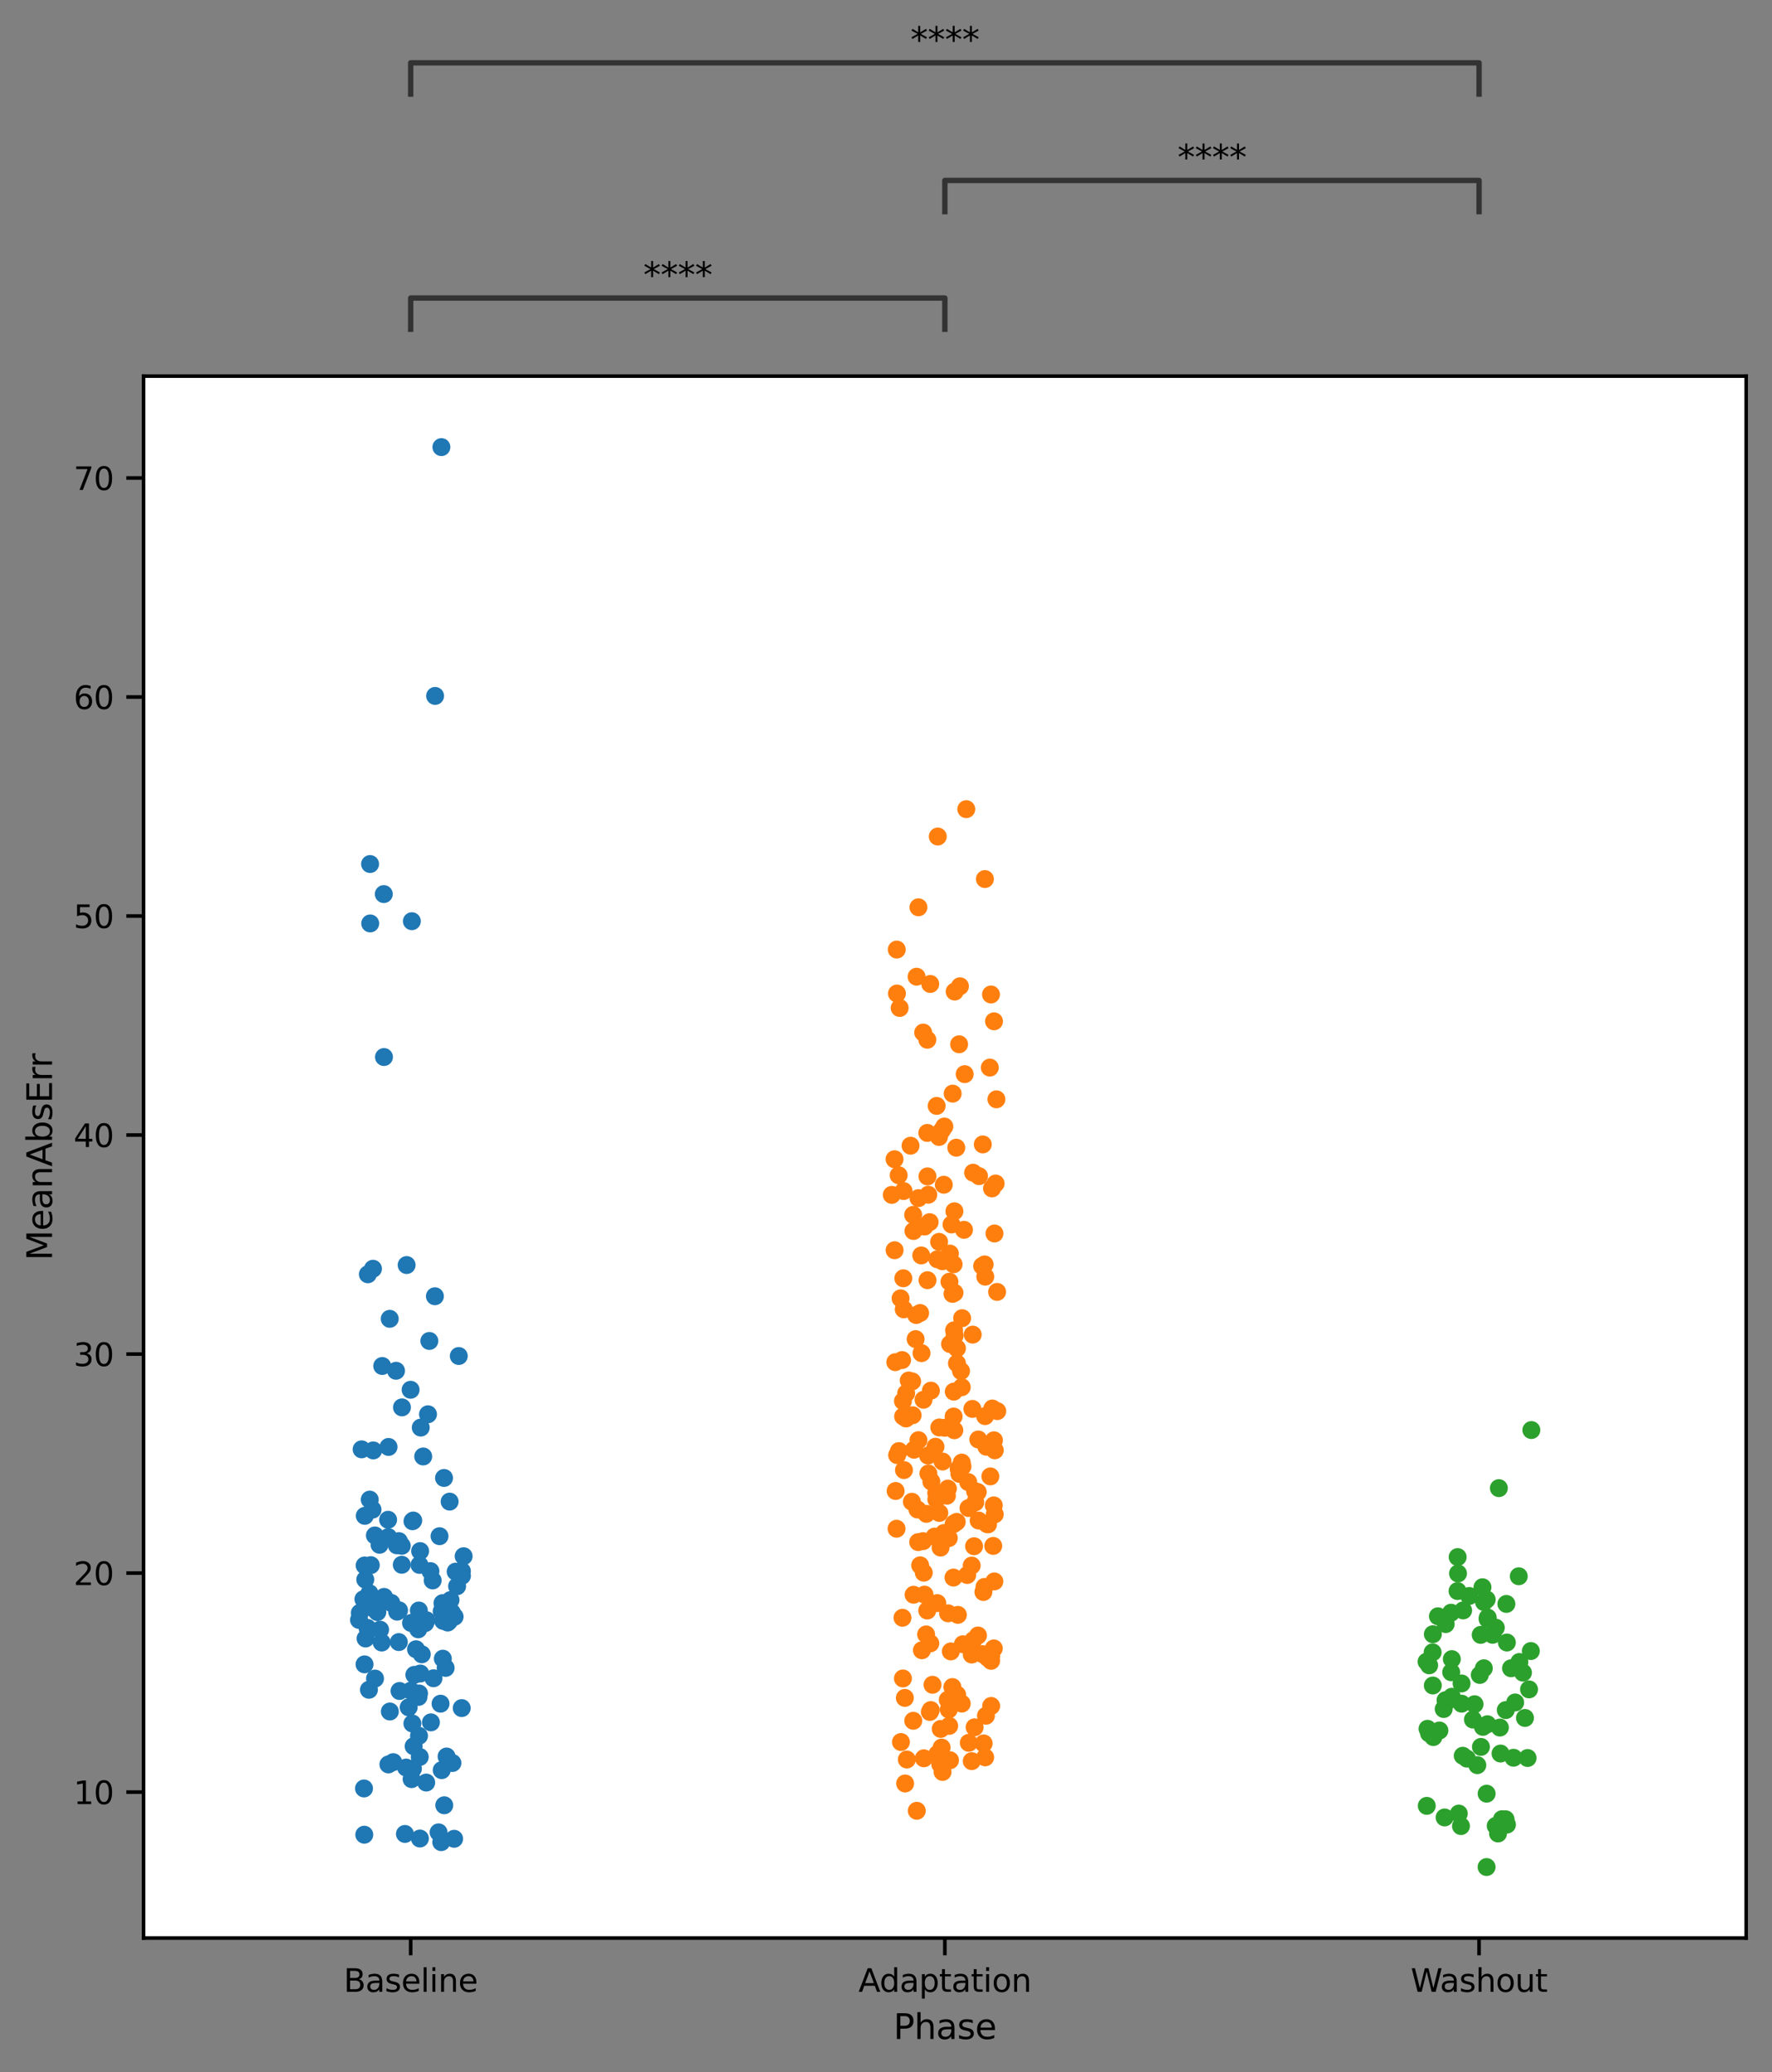 <?xml version="1.0" encoding="utf-8" standalone="no"?>
<!DOCTYPE svg PUBLIC "-//W3C//DTD SVG 1.1//EN"
  "http://www.w3.org/Graphics/SVG/1.1/DTD/svg11.dtd">
<svg height="576.911pt" version="1.1" viewBox="0 0 493.589 576.911" width="493.589pt" xmlns="http://www.w3.org/2000/svg" xmlns:xlink="http://www.w3.org/1999/xlink">
 <rect x="0" y="0" width="493.589" height="576.911" fill="#808080" stroke="none"/>
 <defs>
  <style type="text/css">*{stroke-linecap:butt;stroke-linejoin:round;}</style>
 </defs>
 <g id="figure_1">
  <g id="patch_1">
   <path d="M 0 576.911 
L 493.589 576.911 
L 493.589 0 
L 0 0 
z
" style="fill:none;"/>
  </g>
  <g id="axes_1">
   <g id="patch_2">
    <path d="M 39.989 539.603 
L 486.389 539.603 
L 486.389 104.723 
L 39.989 104.723 
z
" style="fill:#ffffff;"/>
   </g>
   <g id="matplotlib.axis_1">
    <g id="xtick_1">
     <g id="line2d_1">
      <defs>
       <path d="M 0 0 
L 0 4.8 
" id="m22adb19d89" style="stroke:#000000;"/>
      </defs>
      <g>
       <use style="stroke:#000000;" x="114.389" xlink:href="#m22adb19d89" y="539.603"/>
      </g>
     </g>
     <g id="text_1">
      <!-- Baseline -->
      <g transform="translate(95.734 554.59)scale(0.088 -0.088)">
       <defs>
        <path d="M 1259 2228 
L 1259 519 
L 2272 519 
Q 2781 519 3026 730 
Q 3272 941 3272 1375 
Q 3272 1813 3026 2020 
Q 2781 2228 2272 2228 
L 1259 2228 
z
M 1259 4147 
L 1259 2741 
L 2194 2741 
Q 2656 2741 2882 2914 
Q 3109 3088 3109 3444 
Q 3109 3797 2882 3972 
Q 2656 4147 2194 4147 
L 1259 4147 
z
M 628 4666 
L 2241 4666 
Q 2963 4666 3353 4366 
Q 3744 4066 3744 3513 
Q 3744 3084 3544 2831 
Q 3344 2578 2956 2516 
Q 3422 2416 3680 2098 
Q 3938 1781 3938 1306 
Q 3938 681 3513 340 
Q 3088 0 2303 0 
L 628 0 
L 628 4666 
z
" id="DejaVuSans-42" transform="scale(0.016)"/>
        <path d="M 2194 1759 
Q 1497 1759 1228 1600 
Q 959 1441 959 1056 
Q 959 750 1161 570 
Q 1363 391 1709 391 
Q 2188 391 2477 730 
Q 2766 1069 2766 1631 
L 2766 1759 
L 2194 1759 
z
M 3341 1997 
L 3341 0 
L 2766 0 
L 2766 531 
Q 2569 213 2275 61 
Q 1981 -91 1556 -91 
Q 1019 -91 701 211 
Q 384 513 384 1019 
Q 384 1609 779 1909 
Q 1175 2209 1959 2209 
L 2766 2209 
L 2766 2266 
Q 2766 2663 2505 2880 
Q 2244 3097 1772 3097 
Q 1472 3097 1187 3025 
Q 903 2953 641 2809 
L 641 3341 
Q 956 3463 1253 3523 
Q 1550 3584 1831 3584 
Q 2591 3584 2966 3190 
Q 3341 2797 3341 1997 
z
" id="DejaVuSans-61" transform="scale(0.016)"/>
        <path d="M 2834 3397 
L 2834 2853 
Q 2591 2978 2328 3040 
Q 2066 3103 1784 3103 
Q 1356 3103 1142 2972 
Q 928 2841 928 2578 
Q 928 2378 1081 2264 
Q 1234 2150 1697 2047 
L 1894 2003 
Q 2506 1872 2764 1633 
Q 3022 1394 3022 966 
Q 3022 478 2636 193 
Q 2250 -91 1575 -91 
Q 1294 -91 989 -36 
Q 684 19 347 128 
L 347 722 
Q 666 556 975 473 
Q 1284 391 1588 391 
Q 1994 391 2212 530 
Q 2431 669 2431 922 
Q 2431 1156 2273 1281 
Q 2116 1406 1581 1522 
L 1381 1569 
Q 847 1681 609 1914 
Q 372 2147 372 2553 
Q 372 3047 722 3315 
Q 1072 3584 1716 3584 
Q 2034 3584 2315 3537 
Q 2597 3491 2834 3397 
z
" id="DejaVuSans-73" transform="scale(0.016)"/>
        <path d="M 3597 1894 
L 3597 1613 
L 953 1613 
Q 991 1019 1311 708 
Q 1631 397 2203 397 
Q 2534 397 2845 478 
Q 3156 559 3463 722 
L 3463 178 
Q 3153 47 2828 -22 
Q 2503 -91 2169 -91 
Q 1331 -91 842 396 
Q 353 884 353 1716 
Q 353 2575 817 3079 
Q 1281 3584 2069 3584 
Q 2775 3584 3186 3129 
Q 3597 2675 3597 1894 
z
M 3022 2063 
Q 3016 2534 2758 2815 
Q 2500 3097 2075 3097 
Q 1594 3097 1305 2825 
Q 1016 2553 972 2059 
L 3022 2063 
z
" id="DejaVuSans-65" transform="scale(0.016)"/>
        <path d="M 603 4863 
L 1178 4863 
L 1178 0 
L 603 0 
L 603 4863 
z
" id="DejaVuSans-6c" transform="scale(0.016)"/>
        <path d="M 603 3500 
L 1178 3500 
L 1178 0 
L 603 0 
L 603 3500 
z
M 603 4863 
L 1178 4863 
L 1178 4134 
L 603 4134 
L 603 4863 
z
" id="DejaVuSans-69" transform="scale(0.016)"/>
        <path d="M 3513 2113 
L 3513 0 
L 2938 0 
L 2938 2094 
Q 2938 2591 2744 2837 
Q 2550 3084 2163 3084 
Q 1697 3084 1428 2787 
Q 1159 2491 1159 1978 
L 1159 0 
L 581 0 
L 581 3500 
L 1159 3500 
L 1159 2956 
Q 1366 3272 1645 3428 
Q 1925 3584 2291 3584 
Q 2894 3584 3203 3211 
Q 3513 2838 3513 2113 
z
" id="DejaVuSans-6e" transform="scale(0.016)"/>
       </defs>
       <use xlink:href="#DejaVuSans-42"/>
       <use x="68.604" xlink:href="#DejaVuSans-61"/>
       <use x="129.883" xlink:href="#DejaVuSans-73"/>
       <use x="181.982" xlink:href="#DejaVuSans-65"/>
       <use x="243.506" xlink:href="#DejaVuSans-6c"/>
       <use x="271.289" xlink:href="#DejaVuSans-69"/>
       <use x="299.072" xlink:href="#DejaVuSans-6e"/>
       <use x="362.451" xlink:href="#DejaVuSans-65"/>
      </g>
     </g>
    </g>
    <g id="xtick_2">
     <g id="line2d_2">
      <g>
       <use style="stroke:#000000;" x="263.189" xlink:href="#m22adb19d89" y="539.603"/>
      </g>
     </g>
     <g id="text_2">
      <!-- Adaptation -->
      <g transform="translate(239.124 554.59)scale(0.088 -0.088)">
       <defs>
        <path d="M 2188 4044 
L 1331 1722 
L 3047 1722 
L 2188 4044 
z
M 1831 4666 
L 2547 4666 
L 4325 0 
L 3669 0 
L 3244 1197 
L 1141 1197 
L 716 0 
L 50 0 
L 1831 4666 
z
" id="DejaVuSans-41" transform="scale(0.016)"/>
        <path d="M 2906 2969 
L 2906 4863 
L 3481 4863 
L 3481 0 
L 2906 0 
L 2906 525 
Q 2725 213 2448 61 
Q 2172 -91 1784 -91 
Q 1150 -91 751 415 
Q 353 922 353 1747 
Q 353 2572 751 3078 
Q 1150 3584 1784 3584 
Q 2172 3584 2448 3432 
Q 2725 3281 2906 2969 
z
M 947 1747 
Q 947 1113 1208 752 
Q 1469 391 1925 391 
Q 2381 391 2643 752 
Q 2906 1113 2906 1747 
Q 2906 2381 2643 2742 
Q 2381 3103 1925 3103 
Q 1469 3103 1208 2742 
Q 947 2381 947 1747 
z
" id="DejaVuSans-64" transform="scale(0.016)"/>
        <path d="M 1159 525 
L 1159 -1331 
L 581 -1331 
L 581 3500 
L 1159 3500 
L 1159 2969 
Q 1341 3281 1617 3432 
Q 1894 3584 2278 3584 
Q 2916 3584 3314 3078 
Q 3713 2572 3713 1747 
Q 3713 922 3314 415 
Q 2916 -91 2278 -91 
Q 1894 -91 1617 61 
Q 1341 213 1159 525 
z
M 3116 1747 
Q 3116 2381 2855 2742 
Q 2594 3103 2138 3103 
Q 1681 3103 1420 2742 
Q 1159 2381 1159 1747 
Q 1159 1113 1420 752 
Q 1681 391 2138 391 
Q 2594 391 2855 752 
Q 3116 1113 3116 1747 
z
" id="DejaVuSans-70" transform="scale(0.016)"/>
        <path d="M 1172 4494 
L 1172 3500 
L 2356 3500 
L 2356 3053 
L 1172 3053 
L 1172 1153 
Q 1172 725 1289 603 
Q 1406 481 1766 481 
L 2356 481 
L 2356 0 
L 1766 0 
Q 1100 0 847 248 
Q 594 497 594 1153 
L 594 3053 
L 172 3053 
L 172 3500 
L 594 3500 
L 594 4494 
L 1172 4494 
z
" id="DejaVuSans-74" transform="scale(0.016)"/>
        <path d="M 1959 3097 
Q 1497 3097 1228 2736 
Q 959 2375 959 1747 
Q 959 1119 1226 758 
Q 1494 397 1959 397 
Q 2419 397 2687 759 
Q 2956 1122 2956 1747 
Q 2956 2369 2687 2733 
Q 2419 3097 1959 3097 
z
M 1959 3584 
Q 2709 3584 3137 3096 
Q 3566 2609 3566 1747 
Q 3566 888 3137 398 
Q 2709 -91 1959 -91 
Q 1206 -91 779 398 
Q 353 888 353 1747 
Q 353 2609 779 3096 
Q 1206 3584 1959 3584 
z
" id="DejaVuSans-6f" transform="scale(0.016)"/>
       </defs>
       <use xlink:href="#DejaVuSans-41"/>
       <use x="66.658" xlink:href="#DejaVuSans-64"/>
       <use x="130.135" xlink:href="#DejaVuSans-61"/>
       <use x="191.414" xlink:href="#DejaVuSans-70"/>
       <use x="254.891" xlink:href="#DejaVuSans-74"/>
       <use x="294.1" xlink:href="#DejaVuSans-61"/>
       <use x="355.379" xlink:href="#DejaVuSans-74"/>
       <use x="394.588" xlink:href="#DejaVuSans-69"/>
       <use x="422.371" xlink:href="#DejaVuSans-6f"/>
       <use x="483.553" xlink:href="#DejaVuSans-6e"/>
      </g>
     </g>
    </g>
    <g id="xtick_3">
     <g id="line2d_3">
      <g>
       <use style="stroke:#000000;" x="411.989" xlink:href="#m22adb19d89" y="539.603"/>
      </g>
     </g>
     <g id="text_3">
      <!-- Washout -->
      <g transform="translate(392.936 554.59)scale(0.088 -0.088)">
       <defs>
        <path d="M 213 4666 
L 850 4666 
L 1831 722 
L 2809 4666 
L 3519 4666 
L 4500 722 
L 5478 4666 
L 6119 4666 
L 4947 0 
L 4153 0 
L 3169 4050 
L 2175 0 
L 1381 0 
L 213 4666 
z
" id="DejaVuSans-57" transform="scale(0.016)"/>
        <path d="M 3513 2113 
L 3513 0 
L 2938 0 
L 2938 2094 
Q 2938 2591 2744 2837 
Q 2550 3084 2163 3084 
Q 1697 3084 1428 2787 
Q 1159 2491 1159 1978 
L 1159 0 
L 581 0 
L 581 4863 
L 1159 4863 
L 1159 2956 
Q 1366 3272 1645 3428 
Q 1925 3584 2291 3584 
Q 2894 3584 3203 3211 
Q 3513 2838 3513 2113 
z
" id="DejaVuSans-68" transform="scale(0.016)"/>
        <path d="M 544 1381 
L 544 3500 
L 1119 3500 
L 1119 1403 
Q 1119 906 1312 657 
Q 1506 409 1894 409 
Q 2359 409 2629 706 
Q 2900 1003 2900 1516 
L 2900 3500 
L 3475 3500 
L 3475 0 
L 2900 0 
L 2900 538 
Q 2691 219 2414 64 
Q 2138 -91 1772 -91 
Q 1169 -91 856 284 
Q 544 659 544 1381 
z
M 1991 3584 
L 1991 3584 
z
" id="DejaVuSans-75" transform="scale(0.016)"/>
       </defs>
       <use xlink:href="#DejaVuSans-57"/>
       <use x="92.502" xlink:href="#DejaVuSans-61"/>
       <use x="153.781" xlink:href="#DejaVuSans-73"/>
       <use x="205.881" xlink:href="#DejaVuSans-68"/>
       <use x="269.26" xlink:href="#DejaVuSans-6f"/>
       <use x="330.441" xlink:href="#DejaVuSans-75"/>
       <use x="393.82" xlink:href="#DejaVuSans-74"/>
      </g>
     </g>
    </g>
    <g id="text_4">
     <!-- Phase -->
     <g transform="translate(248.857 567.714)scale(0.096 -0.096)">
      <defs>
       <path d="M 1259 4147 
L 1259 2394 
L 2053 2394 
Q 2494 2394 2734 2622 
Q 2975 2850 2975 3272 
Q 2975 3691 2734 3919 
Q 2494 4147 2053 4147 
L 1259 4147 
z
M 628 4666 
L 2053 4666 
Q 2838 4666 3239 4311 
Q 3641 3956 3641 3272 
Q 3641 2581 3239 2228 
Q 2838 1875 2053 1875 
L 1259 1875 
L 1259 0 
L 628 0 
L 628 4666 
z
" id="DejaVuSans-50" transform="scale(0.016)"/>
      </defs>
      <use xlink:href="#DejaVuSans-50"/>
      <use x="60.303" xlink:href="#DejaVuSans-68"/>
      <use x="123.682" xlink:href="#DejaVuSans-61"/>
      <use x="184.961" xlink:href="#DejaVuSans-73"/>
      <use x="237.061" xlink:href="#DejaVuSans-65"/>
     </g>
    </g>
   </g>
   <g id="matplotlib.axis_2">
    <g id="ytick_1">
     <g id="line2d_4">
      <defs>
       <path d="M 0 0 
L -4.8 0 
" id="m895e7d4c1c" style="stroke:#000000;"/>
      </defs>
      <g>
       <use style="stroke:#000000;" x="39.989" xlink:href="#m895e7d4c1c" y="498.977"/>
      </g>
     </g>
     <g id="text_5">
      <!-- 10 -->
      <g transform="translate(20.491 502.32)scale(0.088 -0.088)">
       <defs>
        <path d="M 794 531 
L 1825 531 
L 1825 4091 
L 703 3866 
L 703 4441 
L 1819 4666 
L 2450 4666 
L 2450 531 
L 3481 531 
L 3481 0 
L 794 0 
L 794 531 
z
" id="DejaVuSans-31" transform="scale(0.016)"/>
        <path d="M 2034 4250 
Q 1547 4250 1301 3770 
Q 1056 3291 1056 2328 
Q 1056 1369 1301 889 
Q 1547 409 2034 409 
Q 2525 409 2770 889 
Q 3016 1369 3016 2328 
Q 3016 3291 2770 3770 
Q 2525 4250 2034 4250 
z
M 2034 4750 
Q 2819 4750 3233 4129 
Q 3647 3509 3647 2328 
Q 3647 1150 3233 529 
Q 2819 -91 2034 -91 
Q 1250 -91 836 529 
Q 422 1150 422 2328 
Q 422 3509 836 4129 
Q 1250 4750 2034 4750 
z
" id="DejaVuSans-30" transform="scale(0.016)"/>
       </defs>
       <use xlink:href="#DejaVuSans-31"/>
       <use x="63.623" xlink:href="#DejaVuSans-30"/>
      </g>
     </g>
    </g>
    <g id="ytick_2">
     <g id="line2d_5">
      <g>
       <use style="stroke:#000000;" x="39.989" xlink:href="#m895e7d4c1c" y="437.995"/>
      </g>
     </g>
     <g id="text_6">
      <!-- 20 -->
      <g transform="translate(20.491 441.339)scale(0.088 -0.088)">
       <defs>
        <path d="M 1228 531 
L 3431 531 
L 3431 0 
L 469 0 
L 469 531 
Q 828 903 1448 1529 
Q 2069 2156 2228 2338 
Q 2531 2678 2651 2914 
Q 2772 3150 2772 3378 
Q 2772 3750 2511 3984 
Q 2250 4219 1831 4219 
Q 1534 4219 1204 4116 
Q 875 4013 500 3803 
L 500 4441 
Q 881 4594 1212 4672 
Q 1544 4750 1819 4750 
Q 2544 4750 2975 4387 
Q 3406 4025 3406 3419 
Q 3406 3131 3298 2873 
Q 3191 2616 2906 2266 
Q 2828 2175 2409 1742 
Q 1991 1309 1228 531 
z
" id="DejaVuSans-32" transform="scale(0.016)"/>
       </defs>
       <use xlink:href="#DejaVuSans-32"/>
       <use x="63.623" xlink:href="#DejaVuSans-30"/>
      </g>
     </g>
    </g>
    <g id="ytick_3">
     <g id="line2d_6">
      <g>
       <use style="stroke:#000000;" x="39.989" xlink:href="#m895e7d4c1c" y="377.014"/>
      </g>
     </g>
     <g id="text_7">
      <!-- 30 -->
      <g transform="translate(20.491 380.357)scale(0.088 -0.088)">
       <defs>
        <path d="M 2597 2516 
Q 3050 2419 3304 2112 
Q 3559 1806 3559 1356 
Q 3559 666 3084 287 
Q 2609 -91 1734 -91 
Q 1441 -91 1130 -33 
Q 819 25 488 141 
L 488 750 
Q 750 597 1062 519 
Q 1375 441 1716 441 
Q 2309 441 2620 675 
Q 2931 909 2931 1356 
Q 2931 1769 2642 2001 
Q 2353 2234 1838 2234 
L 1294 2234 
L 1294 2753 
L 1863 2753 
Q 2328 2753 2575 2939 
Q 2822 3125 2822 3475 
Q 2822 3834 2567 4026 
Q 2313 4219 1838 4219 
Q 1578 4219 1281 4162 
Q 984 4106 628 3988 
L 628 4550 
Q 988 4650 1302 4700 
Q 1616 4750 1894 4750 
Q 2613 4750 3031 4423 
Q 3450 4097 3450 3541 
Q 3450 3153 3228 2886 
Q 3006 2619 2597 2516 
z
" id="DejaVuSans-33" transform="scale(0.016)"/>
       </defs>
       <use xlink:href="#DejaVuSans-33"/>
       <use x="63.623" xlink:href="#DejaVuSans-30"/>
      </g>
     </g>
    </g>
    <g id="ytick_4">
     <g id="line2d_7">
      <g>
       <use style="stroke:#000000;" x="39.989" xlink:href="#m895e7d4c1c" y="316.033"/>
      </g>
     </g>
     <g id="text_8">
      <!-- 40 -->
      <g transform="translate(20.491 319.376)scale(0.088 -0.088)">
       <defs>
        <path d="M 2419 4116 
L 825 1625 
L 2419 1625 
L 2419 4116 
z
M 2253 4666 
L 3047 4666 
L 3047 1625 
L 3713 1625 
L 3713 1100 
L 3047 1100 
L 3047 0 
L 2419 0 
L 2419 1100 
L 313 1100 
L 313 1709 
L 2253 4666 
z
" id="DejaVuSans-34" transform="scale(0.016)"/>
       </defs>
       <use xlink:href="#DejaVuSans-34"/>
       <use x="63.623" xlink:href="#DejaVuSans-30"/>
      </g>
     </g>
    </g>
    <g id="ytick_5">
     <g id="line2d_8">
      <g>
       <use style="stroke:#000000;" x="39.989" xlink:href="#m895e7d4c1c" y="255.051"/>
      </g>
     </g>
     <g id="text_9">
      <!-- 50 -->
      <g transform="translate(20.491 258.395)scale(0.088 -0.088)">
       <defs>
        <path d="M 691 4666 
L 3169 4666 
L 3169 4134 
L 1269 4134 
L 1269 2991 
Q 1406 3038 1543 3061 
Q 1681 3084 1819 3084 
Q 2600 3084 3056 2656 
Q 3513 2228 3513 1497 
Q 3513 744 3044 326 
Q 2575 -91 1722 -91 
Q 1428 -91 1123 -41 
Q 819 9 494 109 
L 494 744 
Q 775 591 1075 516 
Q 1375 441 1709 441 
Q 2250 441 2565 725 
Q 2881 1009 2881 1497 
Q 2881 1984 2565 2268 
Q 2250 2553 1709 2553 
Q 1456 2553 1204 2497 
Q 953 2441 691 2322 
L 691 4666 
z
" id="DejaVuSans-35" transform="scale(0.016)"/>
       </defs>
       <use xlink:href="#DejaVuSans-35"/>
       <use x="63.623" xlink:href="#DejaVuSans-30"/>
      </g>
     </g>
    </g>
    <g id="ytick_6">
     <g id="line2d_9">
      <g>
       <use style="stroke:#000000;" x="39.989" xlink:href="#m895e7d4c1c" y="194.07"/>
      </g>
     </g>
     <g id="text_10">
      <!-- 60 -->
      <g transform="translate(20.491 197.413)scale(0.088 -0.088)">
       <defs>
        <path d="M 2113 2584 
Q 1688 2584 1439 2293 
Q 1191 2003 1191 1497 
Q 1191 994 1439 701 
Q 1688 409 2113 409 
Q 2538 409 2786 701 
Q 3034 994 3034 1497 
Q 3034 2003 2786 2293 
Q 2538 2584 2113 2584 
z
M 3366 4563 
L 3366 3988 
Q 3128 4100 2886 4159 
Q 2644 4219 2406 4219 
Q 1781 4219 1451 3797 
Q 1122 3375 1075 2522 
Q 1259 2794 1537 2939 
Q 1816 3084 2150 3084 
Q 2853 3084 3261 2657 
Q 3669 2231 3669 1497 
Q 3669 778 3244 343 
Q 2819 -91 2113 -91 
Q 1303 -91 875 529 
Q 447 1150 447 2328 
Q 447 3434 972 4092 
Q 1497 4750 2381 4750 
Q 2619 4750 2861 4703 
Q 3103 4656 3366 4563 
z
" id="DejaVuSans-36" transform="scale(0.016)"/>
       </defs>
       <use xlink:href="#DejaVuSans-36"/>
       <use x="63.623" xlink:href="#DejaVuSans-30"/>
      </g>
     </g>
    </g>
    <g id="ytick_7">
     <g id="line2d_10">
      <g>
       <use style="stroke:#000000;" x="39.989" xlink:href="#m895e7d4c1c" y="133.089"/>
      </g>
     </g>
     <g id="text_11">
      <!-- 70 -->
      <g transform="translate(20.491 136.432)scale(0.088 -0.088)">
       <defs>
        <path d="M 525 4666 
L 3525 4666 
L 3525 4397 
L 1831 0 
L 1172 0 
L 2766 4134 
L 525 4134 
L 525 4666 
z
" id="DejaVuSans-37" transform="scale(0.016)"/>
       </defs>
       <use xlink:href="#DejaVuSans-37"/>
       <use x="63.623" xlink:href="#DejaVuSans-30"/>
      </g>
     </g>
    </g>
    <g id="text_12">
     <!-- MeanAbsErr -->
     <g transform="translate(14.495 350.968)rotate(-90)scale(0.096 -0.096)">
      <defs>
       <path d="M 628 4666 
L 1569 4666 
L 2759 1491 
L 3956 4666 
L 4897 4666 
L 4897 0 
L 4281 0 
L 4281 4097 
L 3078 897 
L 2444 897 
L 1241 4097 
L 1241 0 
L 628 0 
L 628 4666 
z
" id="DejaVuSans-4d" transform="scale(0.016)"/>
       <path d="M 3116 1747 
Q 3116 2381 2855 2742 
Q 2594 3103 2138 3103 
Q 1681 3103 1420 2742 
Q 1159 2381 1159 1747 
Q 1159 1113 1420 752 
Q 1681 391 2138 391 
Q 2594 391 2855 752 
Q 3116 1113 3116 1747 
z
M 1159 2969 
Q 1341 3281 1617 3432 
Q 1894 3584 2278 3584 
Q 2916 3584 3314 3078 
Q 3713 2572 3713 1747 
Q 3713 922 3314 415 
Q 2916 -91 2278 -91 
Q 1894 -91 1617 61 
Q 1341 213 1159 525 
L 1159 0 
L 581 0 
L 581 4863 
L 1159 4863 
L 1159 2969 
z
" id="DejaVuSans-62" transform="scale(0.016)"/>
       <path d="M 628 4666 
L 3578 4666 
L 3578 4134 
L 1259 4134 
L 1259 2753 
L 3481 2753 
L 3481 2222 
L 1259 2222 
L 1259 531 
L 3634 531 
L 3634 0 
L 628 0 
L 628 4666 
z
" id="DejaVuSans-45" transform="scale(0.016)"/>
       <path d="M 2631 2963 
Q 2534 3019 2420 3045 
Q 2306 3072 2169 3072 
Q 1681 3072 1420 2755 
Q 1159 2438 1159 1844 
L 1159 0 
L 581 0 
L 581 3500 
L 1159 3500 
L 1159 2956 
Q 1341 3275 1631 3429 
Q 1922 3584 2338 3584 
Q 2397 3584 2469 3576 
Q 2541 3569 2628 3553 
L 2631 2963 
z
" id="DejaVuSans-72" transform="scale(0.016)"/>
      </defs>
      <use xlink:href="#DejaVuSans-4d"/>
      <use x="86.279" xlink:href="#DejaVuSans-65"/>
      <use x="147.803" xlink:href="#DejaVuSans-61"/>
      <use x="209.082" xlink:href="#DejaVuSans-6e"/>
      <use x="272.461" xlink:href="#DejaVuSans-41"/>
      <use x="340.869" xlink:href="#DejaVuSans-62"/>
      <use x="404.346" xlink:href="#DejaVuSans-73"/>
      <use x="456.445" xlink:href="#DejaVuSans-45"/>
      <use x="519.629" xlink:href="#DejaVuSans-72"/>
      <use x="558.992" xlink:href="#DejaVuSans-72"/>
     </g>
    </g>
   </g>
   <g id="line2d_11">
    <path d="M 114.389 91.677 
L 114.389 82.979 
L 263.189 82.979 
L 263.189 91.677 
" style="fill:none;stroke:#333333;stroke-linecap:square;stroke-width:1.5;"/>
   </g>
   <g id="line2d_12">
    <path d="M 263.189 58.933 
L 263.189 50.235 
L 411.989 50.235 
L 411.989 58.933 
" style="fill:none;stroke:#333333;stroke-linecap:square;stroke-width:1.5;"/>
   </g>
   <g id="line2d_13">
    <path d="M 114.389 26.189 
L 114.389 17.491 
L 411.989 17.491 
L 411.989 26.189 
" style="fill:none;stroke:#333333;stroke-linecap:square;stroke-width:1.5;"/>
   </g>
   <g id="patch_3">
    <path d="M 39.989 539.603 
L 39.989 104.723 
" style="fill:none;stroke:#000000;stroke-linecap:square;stroke-linejoin:miter;"/>
   </g>
   <g id="patch_4">
    <path d="M 486.389 539.603 
L 486.389 104.723 
" style="fill:none;stroke:#000000;stroke-linecap:square;stroke-linejoin:miter;"/>
   </g>
   <g id="patch_5">
    <path d="M 39.989 539.603 
L 486.389 539.603 
" style="fill:none;stroke:#000000;stroke-linecap:square;stroke-linejoin:miter;"/>
   </g>
   <g id="patch_6">
    <path d="M 39.989 104.723 
L 486.389 104.723 
" style="fill:none;stroke:#000000;stroke-linecap:square;stroke-linejoin:miter;"/>
   </g>
   <g id="PathCollection_1">
    <defs>
     <path d="M 0 2.5 
C 0.663 2.5 1.299 2.237 1.768 1.768 
C 2.237 1.299 2.5 0.663 2.5 -0 
C 2.5 -0.663 2.237 -1.299 1.768 -1.768 
C 1.299 -2.237 0.663 -2.5 0 -2.5 
C -0.663 -2.5 -1.299 -2.237 -1.768 -1.768 
C -2.237 -1.299 -2.5 -0.663 -2.5 0 
C -2.5 0.663 -2.237 1.299 -1.768 1.768 
C -1.299 2.237 -0.663 2.5 0 2.5 
z
" id="C0_0_058d621272"/>
    </defs>
    <g clip-path="url(#pe933a6e693)">
     <use style="fill:#1f77b4;" x="108.109" xlink:href="#C0_0_058d621272" y="423.15"/>
    </g>
    <g clip-path="url(#pe933a6e693)">
     <use style="fill:#1f77b4;" x="109.531" xlink:href="#C0_0_058d621272" y="490.635"/>
    </g>
    <g clip-path="url(#pe933a6e693)">
     <use style="fill:#1f77b4;" x="115.107" xlink:href="#C0_0_058d621272" y="423.358"/>
    </g>
    <g clip-path="url(#pe933a6e693)">
     <use style="fill:#1f77b4;" x="116.921" xlink:href="#C0_0_058d621272" y="489.19"/>
    </g>
    <g clip-path="url(#pe933a6e693)">
     <use style="fill:#1f77b4;" x="114.87" xlink:href="#C0_0_058d621272" y="479.877"/>
    </g>
    <g clip-path="url(#pe933a6e693)">
     <use style="fill:#1f77b4;" x="118.723" xlink:href="#C0_0_058d621272" y="496.316"/>
    </g>
    <g clip-path="url(#pe933a6e693)">
     <use style="fill:#1f77b4;" x="113.839" xlink:href="#C0_0_058d621272" y="475.374"/>
    </g>
    <g clip-path="url(#pe933a6e693)">
     <use style="fill:#1f77b4;" x="115.418" xlink:href="#C0_0_058d621272" y="466.327"/>
    </g>
    <g clip-path="url(#pe933a6e693)">
     <use style="fill:#1f77b4;" x="124.393" xlink:href="#C0_0_058d621272" y="489.06"/>
    </g>
    <g clip-path="url(#pe933a6e693)">
     <use style="fill:#1f77b4;" x="115.222" xlink:href="#C0_0_058d621272" y="486.212"/>
    </g>
    <g clip-path="url(#pe933a6e693)">
     <use style="fill:#1f77b4;" x="112.793" xlink:href="#C0_0_058d621272" y="510.623"/>
    </g>
    <g clip-path="url(#pe933a6e693)">
     <use style="fill:#1f77b4;" x="122.908" xlink:href="#C0_0_058d621272" y="512.909"/>
    </g>
    <g clip-path="url(#pe933a6e693)">
     <use style="fill:#1f77b4;" x="114.65" xlink:href="#C0_0_058d621272" y="495.363"/>
    </g>
    <g clip-path="url(#pe933a6e693)">
     <use style="fill:#1f77b4;" x="101.393" xlink:href="#C0_0_058d621272" y="497.961"/>
    </g>
    <g clip-path="url(#pe933a6e693)">
     <use style="fill:#1f77b4;" x="101.472" xlink:href="#C0_0_058d621272" y="510.836"/>
    </g>
    <g clip-path="url(#pe933a6e693)">
     <use style="fill:#1f77b4;" x="122.168" xlink:href="#C0_0_058d621272" y="510.181"/>
    </g>
    <g clip-path="url(#pe933a6e693)">
     <use style="fill:#1f77b4;" x="116.968" xlink:href="#C0_0_058d621272" y="511.9"/>
    </g>
    <g clip-path="url(#pe933a6e693)">
     <use style="fill:#1f77b4;" x="123.748" xlink:href="#C0_0_058d621272" y="502.642"/>
    </g>
    <g clip-path="url(#pe933a6e693)">
     <use style="fill:#1f77b4;" x="126.498" xlink:href="#C0_0_058d621272" y="511.973"/>
    </g>
    <g clip-path="url(#pe933a6e693)">
     <use style="fill:#1f77b4;" x="114.724" xlink:href="#C0_0_058d621272" y="256.491"/>
    </g>
    <g clip-path="url(#pe933a6e693)">
     <use style="fill:#1f77b4;" x="129.146" xlink:href="#C0_0_058d621272" y="433.297"/>
    </g>
    <g clip-path="url(#pe933a6e693)">
     <use style="fill:#1f77b4;" x="101.568" xlink:href="#C0_0_058d621272" y="435.874"/>
    </g>
    <g clip-path="url(#pe933a6e693)">
     <use style="fill:#1f77b4;" x="126.636" xlink:href="#C0_0_058d621272" y="450.139"/>
    </g>
    <g clip-path="url(#pe933a6e693)">
     <use style="fill:#1f77b4;" x="103.288" xlink:href="#C0_0_058d621272" y="435.783"/>
    </g>
    <g clip-path="url(#pe933a6e693)">
     <use style="fill:#1f77b4;" x="114.493" xlink:href="#C0_0_058d621272" y="451.884"/>
    </g>
    <g clip-path="url(#pe933a6e693)">
     <use style="fill:#1f77b4;" x="111.152" xlink:href="#C0_0_058d621272" y="448.353"/>
    </g>
    <g clip-path="url(#pe933a6e693)">
     <use style="fill:#1f77b4;" x="117.074" xlink:href="#C0_0_058d621272" y="465.961"/>
    </g>
    <g clip-path="url(#pe933a6e693)">
     <use style="fill:#1f77b4;" x="125.85" xlink:href="#C0_0_058d621272" y="448.958"/>
    </g>
    <g clip-path="url(#pe933a6e693)">
     <use style="fill:#1f77b4;" x="99.999" xlink:href="#C0_0_058d621272" y="451.036"/>
    </g>
    <g clip-path="url(#pe933a6e693)">
     <use style="fill:#1f77b4;" x="111.089" xlink:href="#C0_0_058d621272" y="457.203"/>
    </g>
    <g clip-path="url(#pe933a6e693)">
     <use style="fill:#1f77b4;" x="102.368" xlink:href="#C0_0_058d621272" y="453.256"/>
    </g>
    <g clip-path="url(#pe933a6e693)">
     <use style="fill:#1f77b4;" x="103.121" xlink:href="#C0_0_058d621272" y="257.113"/>
    </g>
    <g clip-path="url(#pe933a6e693)">
     <use style="fill:#1f77b4;" x="103.895" xlink:href="#C0_0_058d621272" y="353.259"/>
    </g>
    <g clip-path="url(#pe933a6e693)">
     <use style="fill:#1f77b4;" x="106.469" xlink:href="#C0_0_058d621272" y="380.332"/>
    </g>
    <g clip-path="url(#pe933a6e693)">
     <use style="fill:#1f77b4;" x="119.219" xlink:href="#C0_0_058d621272" y="393.778"/>
    </g>
    <g clip-path="url(#pe933a6e693)">
     <use style="fill:#1f77b4;" x="114.892" xlink:href="#C0_0_058d621272" y="423.559"/>
    </g>
    <g clip-path="url(#pe933a6e693)">
     <use style="fill:#1f77b4;" x="127.792" xlink:href="#C0_0_058d621272" y="377.554"/>
    </g>
    <g clip-path="url(#pe933a6e693)">
     <use style="fill:#1f77b4;" x="110.54" xlink:href="#C0_0_058d621272" y="430.258"/>
    </g>
    <g clip-path="url(#pe933a6e693)">
     <use style="fill:#1f77b4;" x="123.682" xlink:href="#C0_0_058d621272" y="411.509"/>
    </g>
    <g clip-path="url(#pe933a6e693)">
     <use style="fill:#1f77b4;" x="117.199" xlink:href="#C0_0_058d621272" y="397.482"/>
    </g>
    <g clip-path="url(#pe933a6e693)">
     <use style="fill:#1f77b4;" x="106.979" xlink:href="#C0_0_058d621272" y="444.627"/>
    </g>
    <g clip-path="url(#pe933a6e693)">
     <use style="fill:#1f77b4;" x="117.492" xlink:href="#C0_0_058d621272" y="460.609"/>
    </g>
    <g clip-path="url(#pe933a6e693)">
     <use style="fill:#1f77b4;" x="108.591" xlink:href="#C0_0_058d621272" y="476.535"/>
    </g>
    <g clip-path="url(#pe933a6e693)">
     <use style="fill:#1f77b4;" x="110.316" xlink:href="#C0_0_058d621272" y="381.667"/>
    </g>
    <g clip-path="url(#pe933a6e693)">
     <use style="fill:#1f77b4;" x="104.165" xlink:href="#C0_0_058d621272" y="447.917"/>
    </g>
    <g clip-path="url(#pe933a6e693)">
     <use style="fill:#1f77b4;" x="100.727" xlink:href="#C0_0_058d621272" y="403.538"/>
    </g>
    <g clip-path="url(#pe933a6e693)">
     <use style="fill:#1f77b4;" x="111.103" xlink:href="#C0_0_058d621272" y="429.091"/>
    </g>
    <g clip-path="url(#pe933a6e693)">
     <use style="fill:#1f77b4;" x="105.116" xlink:href="#C0_0_058d621272" y="445.321"/>
    </g>
    <g clip-path="url(#pe933a6e693)">
     <use style="fill:#1f77b4;" x="122.43" xlink:href="#C0_0_058d621272" y="427.722"/>
    </g>
    <g clip-path="url(#pe933a6e693)">
     <use style="fill:#1f77b4;" x="125.496" xlink:href="#C0_0_058d621272" y="445.501"/>
    </g>
    <g clip-path="url(#pe933a6e693)">
     <use style="fill:#1f77b4;" x="128.657" xlink:href="#C0_0_058d621272" y="437.471"/>
    </g>
    <g clip-path="url(#pe933a6e693)">
     <use style="fill:#1f77b4;" x="103.966" xlink:href="#C0_0_058d621272" y="403.837"/>
    </g>
    <g clip-path="url(#pe933a6e693)">
     <use style="fill:#1f77b4;" x="116.671" xlink:href="#C0_0_058d621272" y="448.409"/>
    </g>
    <g clip-path="url(#pe933a6e693)">
     <use style="fill:#1f77b4;" x="124.711" xlink:href="#C0_0_058d621272" y="451.761"/>
    </g>
    <g clip-path="url(#pe933a6e693)">
     <use style="fill:#1f77b4;" x="101.543" xlink:href="#C0_0_058d621272" y="463.408"/>
    </g>
    <g clip-path="url(#pe933a6e693)">
     <use style="fill:#1f77b4;" x="116.842" xlink:href="#C0_0_058d621272" y="435.715"/>
    </g>
    <g clip-path="url(#pe933a6e693)">
     <use style="fill:#1f77b4;" x="111.912" xlink:href="#C0_0_058d621272" y="435.679"/>
    </g>
    <g clip-path="url(#pe933a6e693)">
     <use style="fill:#1f77b4;" x="114.374" xlink:href="#C0_0_058d621272" y="386.955"/>
    </g>
    <g clip-path="url(#pe933a6e693)">
     <use style="fill:#1f77b4;" x="118.453" xlink:href="#C0_0_058d621272" y="451.914"/>
    </g>
    <g clip-path="url(#pe933a6e693)">
     <use style="fill:#1f77b4;" x="125.086" xlink:href="#C0_0_058d621272" y="451.382"/>
    </g>
    <g clip-path="url(#pe933a6e693)">
     <use style="fill:#1f77b4;" x="103.768" xlink:href="#C0_0_058d621272" y="420.324"/>
    </g>
    <g clip-path="url(#pe933a6e693)">
     <use style="fill:#1f77b4;" x="125.245" xlink:href="#C0_0_058d621272" y="418.094"/>
    </g>
    <g clip-path="url(#pe933a6e693)">
     <use style="fill:#1f77b4;" x="115.02" xlink:href="#C0_0_058d621272" y="492.466"/>
    </g>
    <g clip-path="url(#pe933a6e693)">
     <use style="fill:#1f77b4;" x="116.723" xlink:href="#C0_0_058d621272" y="471.507"/>
    </g>
    <g clip-path="url(#pe933a6e693)">
     <use style="fill:#1f77b4;" x="110.621" xlink:href="#C0_0_058d621272" y="448.735"/>
    </g>
    <g clip-path="url(#pe933a6e693)">
     <use style="fill:#1f77b4;" x="113.112" xlink:href="#C0_0_058d621272" y="492.14"/>
    </g>
    <g clip-path="url(#pe933a6e693)">
     <use style="fill:#1f77b4;" x="111.289" xlink:href="#C0_0_058d621272" y="470.822"/>
    </g>
    <g clip-path="url(#pe933a6e693)">
     <use style="fill:#1f77b4;" x="119.902" xlink:href="#C0_0_058d621272" y="437.441"/>
    </g>
    <g clip-path="url(#pe933a6e693)">
     <use style="fill:#1f77b4;" x="117.023" xlink:href="#C0_0_058d621272" y="431.869"/>
    </g>
    <g clip-path="url(#pe933a6e693)">
     <use style="fill:#1f77b4;" x="121.143" xlink:href="#C0_0_058d621272" y="360.914"/>
    </g>
    <g clip-path="url(#pe933a6e693)">
     <use style="fill:#1f77b4;" x="120.518" xlink:href="#C0_0_058d621272" y="440.042"/>
    </g>
    <g clip-path="url(#pe933a6e693)">
     <use style="fill:#1f77b4;" x="123.255" xlink:href="#C0_0_058d621272" y="446.369"/>
    </g>
    <g clip-path="url(#pe933a6e693)">
     <use style="fill:#1f77b4;" x="102.909" xlink:href="#C0_0_058d621272" y="443.602"/>
    </g>
    <g clip-path="url(#pe933a6e693)">
     <use style="fill:#1f77b4;" x="101.232" xlink:href="#C0_0_058d621272" y="445.267"/>
    </g>
    <g clip-path="url(#pe933a6e693)">
     <use style="fill:#1f77b4;" x="101.747" xlink:href="#C0_0_058d621272" y="439.805"/>
    </g>
    <g clip-path="url(#pe933a6e693)">
     <use style="fill:#1f77b4;" x="106.321" xlink:href="#C0_0_058d621272" y="457.329"/>
    </g>
    <g clip-path="url(#pe933a6e693)">
     <use style="fill:#1f77b4;" x="116.504" xlink:href="#C0_0_058d621272" y="453.652"/>
    </g>
    <g clip-path="url(#pe933a6e693)">
     <use style="fill:#1f77b4;" x="123.039" xlink:href="#C0_0_058d621272" y="492.862"/>
    </g>
    <g clip-path="url(#pe933a6e693)">
     <use style="fill:#1f77b4;" x="116.712" xlink:href="#C0_0_058d621272" y="483.308"/>
    </g>
    <g clip-path="url(#pe933a6e693)">
     <use style="fill:#1f77b4;" x="115.877" xlink:href="#C0_0_058d621272" y="459.199"/>
    </g>
    <g clip-path="url(#pe933a6e693)">
     <use style="fill:#1f77b4;" x="108.192" xlink:href="#C0_0_058d621272" y="491.268"/>
    </g>
    <g clip-path="url(#pe933a6e693)">
     <use style="fill:#1f77b4;" x="102.768" xlink:href="#C0_0_058d621272" y="470.485"/>
    </g>
    <g clip-path="url(#pe933a6e693)">
     <use style="fill:#1f77b4;" x="126.028" xlink:href="#C0_0_058d621272" y="490.874"/>
    </g>
    <g clip-path="url(#pe933a6e693)">
     <use style="fill:#1f77b4;" x="124.133" xlink:href="#C0_0_058d621272" y="464.395"/>
    </g>
    <g clip-path="url(#pe933a6e693)">
     <use style="fill:#1f77b4;" x="116.565" xlink:href="#C0_0_058d621272" y="472.477"/>
    </g>
    <g clip-path="url(#pe933a6e693)">
     <use style="fill:#1f77b4;" x="108.557" xlink:href="#C0_0_058d621272" y="367.199"/>
    </g>
    <g clip-path="url(#pe933a6e693)">
     <use style="fill:#1f77b4;" x="101.608" xlink:href="#C0_0_058d621272" y="422.055"/>
    </g>
    <g clip-path="url(#pe933a6e693)">
     <use style="fill:#1f77b4;" x="113.27" xlink:href="#C0_0_058d621272" y="352.226"/>
    </g>
    <g clip-path="url(#pe933a6e693)">
     <use style="fill:#1f77b4;" x="104.424" xlink:href="#C0_0_058d621272" y="427.515"/>
    </g>
    <g clip-path="url(#pe933a6e693)">
     <use style="fill:#1f77b4;" x="108.163" xlink:href="#C0_0_058d621272" y="427.971"/>
    </g>
    <g clip-path="url(#pe933a6e693)">
     <use style="fill:#1f77b4;" x="122.951" xlink:href="#C0_0_058d621272" y="124.49"/>
    </g>
    <g clip-path="url(#pe933a6e693)">
     <use style="fill:#1f77b4;" x="122.716" xlink:href="#C0_0_058d621272" y="474.357"/>
    </g>
    <g clip-path="url(#pe933a6e693)">
     <use style="fill:#1f77b4;" x="128.561" xlink:href="#C0_0_058d621272" y="437.389"/>
    </g>
    <g clip-path="url(#pe933a6e693)">
     <use style="fill:#1f77b4;" x="106.959" xlink:href="#C0_0_058d621272" y="294.31"/>
    </g>
    <g clip-path="url(#pe933a6e693)">
     <use style="fill:#1f77b4;" x="102.466" xlink:href="#C0_0_058d621272" y="354.799"/>
    </g>
    <g clip-path="url(#pe933a6e693)">
     <use style="fill:#1f77b4;" x="121.197" xlink:href="#C0_0_058d621272" y="193.765"/>
    </g>
    <g clip-path="url(#pe933a6e693)">
     <use style="fill:#1f77b4;" x="111.967" xlink:href="#C0_0_058d621272" y="391.858"/>
    </g>
    <g clip-path="url(#pe933a6e693)">
     <use style="fill:#1f77b4;" x="111.915" xlink:href="#C0_0_058d621272" y="430.401"/>
    </g>
    <g clip-path="url(#pe933a6e693)">
     <use style="fill:#1f77b4;" x="119.593" xlink:href="#C0_0_058d621272" y="373.364"/>
    </g>
    <g clip-path="url(#pe933a6e693)">
     <use style="fill:#1f77b4;" x="108.226" xlink:href="#C0_0_058d621272" y="402.872"/>
    </g>
    <g clip-path="url(#pe933a6e693)">
     <use style="fill:#1f77b4;" x="104.461" xlink:href="#C0_0_058d621272" y="467.362"/>
    </g>
    <g clip-path="url(#pe933a6e693)">
     <use style="fill:#1f77b4;" x="123.45" xlink:href="#C0_0_058d621272" y="451.311"/>
    </g>
    <g clip-path="url(#pe933a6e693)">
     <use style="fill:#1f77b4;" x="120.038" xlink:href="#C0_0_058d621272" y="479.557"/>
    </g>
    <g clip-path="url(#pe933a6e693)">
     <use style="fill:#1f77b4;" x="123.35" xlink:href="#C0_0_058d621272" y="461.827"/>
    </g>
    <g clip-path="url(#pe933a6e693)">
     <use style="fill:#1f77b4;" x="127.324" xlink:href="#C0_0_058d621272" y="441.665"/>
    </g>
    <g clip-path="url(#pe933a6e693)">
     <use style="fill:#1f77b4;" x="105.876" xlink:href="#C0_0_058d621272" y="453.75"/>
    </g>
    <g clip-path="url(#pe933a6e693)">
     <use style="fill:#1f77b4;" x="106.908" xlink:href="#C0_0_058d621272" y="248.941"/>
    </g>
    <g clip-path="url(#pe933a6e693)">
     <use style="fill:#1f77b4;" x="103.083" xlink:href="#C0_0_058d621272" y="240.572"/>
    </g>
    <g clip-path="url(#pe933a6e693)">
     <use style="fill:#1f77b4;" x="108.996" xlink:href="#C0_0_058d621272" y="446.309"/>
    </g>
    <g clip-path="url(#pe933a6e693)">
     <use style="fill:#1f77b4;" x="120.75" xlink:href="#C0_0_058d621272" y="467.277"/>
    </g>
    <g clip-path="url(#pe933a6e693)">
     <use style="fill:#1f77b4;" x="126.921" xlink:href="#C0_0_058d621272" y="437.59"/>
    </g>
    <g clip-path="url(#pe933a6e693)">
     <use style="fill:#1f77b4;" x="118.771" xlink:href="#C0_0_058d621272" y="451.113"/>
    </g>
    <g clip-path="url(#pe933a6e693)">
     <use style="fill:#1f77b4;" x="101.825" xlink:href="#C0_0_058d621272" y="456.211"/>
    </g>
    <g clip-path="url(#pe933a6e693)">
     <use style="fill:#1f77b4;" x="103.438" xlink:href="#C0_0_058d621272" y="447.281"/>
    </g>
    <g clip-path="url(#pe933a6e693)">
     <use style="fill:#1f77b4;" x="105.114" xlink:href="#C0_0_058d621272" y="448.846"/>
    </g>
    <g clip-path="url(#pe933a6e693)">
     <use style="fill:#1f77b4;" x="117.883" xlink:href="#C0_0_058d621272" y="405.523"/>
    </g>
    <g clip-path="url(#pe933a6e693)">
     <use style="fill:#1f77b4;" x="102.993" xlink:href="#C0_0_058d621272" y="417.537"/>
    </g>
    <g clip-path="url(#pe933a6e693)">
     <use style="fill:#1f77b4;" x="114.439" xlink:href="#C0_0_058d621272" y="470.732"/>
    </g>
    <g clip-path="url(#pe933a6e693)">
     <use style="fill:#1f77b4;" x="128.611" xlink:href="#C0_0_058d621272" y="475.586"/>
    </g>
    <g clip-path="url(#pe933a6e693)">
     <use style="fill:#1f77b4;" x="100.232" xlink:href="#C0_0_058d621272" y="449.063"/>
    </g>
    <g clip-path="url(#pe933a6e693)">
     <use style="fill:#1f77b4;" x="105.719" xlink:href="#C0_0_058d621272" y="430.112"/>
    </g>
    <g clip-path="url(#pe933a6e693)">
     <use style="fill:#1f77b4;" x="128.675" xlink:href="#C0_0_058d621272" y="438.758"/>
    </g>
    <g clip-path="url(#pe933a6e693)">
     <use style="fill:#1f77b4;" x="123.026" xlink:href="#C0_0_058d621272" y="448.66"/>
    </g>
   </g>
   <g id="PathCollection_2">
    <defs>
     <path d="M 0 2.5 
C 0.663 2.5 1.299 2.237 1.768 1.768 
C 2.237 1.299 2.5 0.663 2.5 -0 
C 2.5 -0.663 2.237 -1.299 1.768 -1.768 
C 1.299 -2.237 0.663 -2.5 0 -2.5 
C -0.663 -2.5 -1.299 -2.237 -1.768 -1.768 
C -2.237 -1.299 -2.5 -0.663 -2.5 0 
C -2.5 0.663 -2.237 1.299 -1.768 1.768 
C -1.299 2.237 -0.663 2.5 0 2.5 
z
" id="C1_0_0758c12cdd"/>
    </defs>
    <g clip-path="url(#pe933a6e693)">
     <use style="fill:#ff7f0e;" x="264.09" xlink:href="#C1_0_0758c12cdd" y="449.196"/>
    </g>
    <g clip-path="url(#pe933a6e693)">
     <use style="fill:#ff7f0e;" x="262.549" xlink:href="#C1_0_0758c12cdd" y="493.362"/>
    </g>
    <g clip-path="url(#pe933a6e693)">
     <use style="fill:#ff7f0e;" x="252.595" xlink:href="#C1_0_0758c12cdd" y="489.9"/>
    </g>
    <g clip-path="url(#pe933a6e693)">
     <use style="fill:#ff7f0e;" x="276.102" xlink:href="#C1_0_0758c12cdd" y="461.079"/>
    </g>
    <g clip-path="url(#pe933a6e693)">
     <use style="fill:#ff7f0e;" x="250.959" xlink:href="#C1_0_0758c12cdd" y="485.035"/>
    </g>
    <g clip-path="url(#pe933a6e693)">
     <use style="fill:#ff7f0e;" x="255.371" xlink:href="#C1_0_0758c12cdd" y="504.175"/>
    </g>
    <g clip-path="url(#pe933a6e693)">
     <use style="fill:#ff7f0e;" x="271.477" xlink:href="#C1_0_0758c12cdd" y="480.933"/>
    </g>
    <g clip-path="url(#pe933a6e693)">
     <use style="fill:#ff7f0e;" x="251.507" xlink:href="#C1_0_0758c12cdd" y="467.333"/>
    </g>
    <g clip-path="url(#pe933a6e693)">
     <use style="fill:#ff7f0e;" x="257.334" xlink:href="#C1_0_0758c12cdd" y="489.564"/>
    </g>
    <g clip-path="url(#pe933a6e693)">
     <use style="fill:#ff7f0e;" x="265.291" xlink:href="#C1_0_0758c12cdd" y="469.725"/>
    </g>
    <g clip-path="url(#pe933a6e693)">
     <use style="fill:#ff7f0e;" x="276.825" xlink:href="#C1_0_0758c12cdd" y="458.969"/>
    </g>
    <g clip-path="url(#pe933a6e693)">
     <use style="fill:#ff7f0e;" x="274.005" xlink:href="#C1_0_0758c12cdd" y="485.423"/>
    </g>
    <g clip-path="url(#pe933a6e693)">
     <use style="fill:#ff7f0e;" x="252.04" xlink:href="#C1_0_0758c12cdd" y="472.743"/>
    </g>
    <g clip-path="url(#pe933a6e693)">
     <use style="fill:#ff7f0e;" x="256.798" xlink:href="#C1_0_0758c12cdd" y="459.488"/>
    </g>
    <g clip-path="url(#pe933a6e693)">
     <use style="fill:#ff7f0e;" x="276.088" xlink:href="#C1_0_0758c12cdd" y="474.992"/>
    </g>
    <g clip-path="url(#pe933a6e693)">
     <use style="fill:#ff7f0e;" x="267.892" xlink:href="#C1_0_0758c12cdd" y="474.338"/>
    </g>
    <g clip-path="url(#pe933a6e693)">
     <use style="fill:#ff7f0e;" x="274.633" xlink:href="#C1_0_0758c12cdd" y="477.716"/>
    </g>
    <g clip-path="url(#pe933a6e693)">
     <use style="fill:#ff7f0e;" x="264.004" xlink:href="#C1_0_0758c12cdd" y="473.271"/>
    </g>
    <g clip-path="url(#pe933a6e693)">
     <use style="fill:#ff7f0e;" x="257.524" xlink:href="#C1_0_0758c12cdd" y="443.988"/>
    </g>
    <g clip-path="url(#pe933a6e693)">
     <use style="fill:#ff7f0e;" x="259.751" xlink:href="#C1_0_0758c12cdd" y="469.093"/>
    </g>
    <g clip-path="url(#pe933a6e693)">
     <use style="fill:#ff7f0e;" x="262.036" xlink:href="#C1_0_0758c12cdd" y="481.384"/>
    </g>
    <g clip-path="url(#pe933a6e693)">
     <use style="fill:#ff7f0e;" x="254.385" xlink:href="#C1_0_0758c12cdd" y="479.119"/>
    </g>
    <g clip-path="url(#pe933a6e693)">
     <use style="fill:#ff7f0e;" x="270.679" xlink:href="#C1_0_0758c12cdd" y="490.358"/>
    </g>
    <g clip-path="url(#pe933a6e693)">
     <use style="fill:#ff7f0e;" x="264.626" xlink:href="#C1_0_0758c12cdd" y="490.109"/>
    </g>
    <g clip-path="url(#pe933a6e693)">
     <use style="fill:#ff7f0e;" x="259.007" xlink:href="#C1_0_0758c12cdd" y="476.657"/>
    </g>
    <g clip-path="url(#pe933a6e693)">
     <use style="fill:#ff7f0e;" x="261.109" xlink:href="#C1_0_0758c12cdd" y="488.37"/>
    </g>
    <g clip-path="url(#pe933a6e693)">
     <use style="fill:#ff7f0e;" x="269.856" xlink:href="#C1_0_0758c12cdd" y="485.251"/>
    </g>
    <g clip-path="url(#pe933a6e693)">
     <use style="fill:#ff7f0e;" x="274.421" xlink:href="#C1_0_0758c12cdd" y="489.302"/>
    </g>
    <g clip-path="url(#pe933a6e693)">
     <use style="fill:#ff7f0e;" x="262.29" xlink:href="#C1_0_0758c12cdd" y="486.576"/>
    </g>
    <g clip-path="url(#pe933a6e693)">
     <use style="fill:#ff7f0e;" x="261.909" xlink:href="#C1_0_0758c12cdd" y="491.23"/>
    </g>
    <g clip-path="url(#pe933a6e693)">
     <use style="fill:#ff7f0e;" x="252.121" xlink:href="#C1_0_0758c12cdd" y="496.572"/>
    </g>
    <g clip-path="url(#pe933a6e693)">
     <use style="fill:#ff7f0e;" x="260.905" xlink:href="#C1_0_0758c12cdd" y="307.921"/>
    </g>
    <g clip-path="url(#pe933a6e693)">
     <use style="fill:#ff7f0e;" x="265.921" xlink:href="#C1_0_0758c12cdd" y="276.084"/>
    </g>
    <g clip-path="url(#pe933a6e693)">
     <use style="fill:#ff7f0e;" x="277.551" xlink:href="#C1_0_0758c12cdd" y="306.079"/>
    </g>
    <g clip-path="url(#pe933a6e693)">
     <use style="fill:#ff7f0e;" x="265.872" xlink:href="#C1_0_0758c12cdd" y="359.957"/>
    </g>
    <g clip-path="url(#pe933a6e693)">
     <use style="fill:#ff7f0e;" x="248.403" xlink:href="#C1_0_0758c12cdd" y="332.69"/>
    </g>
    <g clip-path="url(#pe933a6e693)">
     <use style="fill:#ff7f0e;" x="254.44" xlink:href="#C1_0_0758c12cdd" y="342.749"/>
    </g>
    <g clip-path="url(#pe933a6e693)">
     <use style="fill:#ff7f0e;" x="264.599" xlink:href="#C1_0_0758c12cdd" y="349.036"/>
    </g>
    <g clip-path="url(#pe933a6e693)">
     <use style="fill:#ff7f0e;" x="250.319" xlink:href="#C1_0_0758c12cdd" y="327.229"/>
    </g>
    <g clip-path="url(#pe933a6e693)">
     <use style="fill:#ff7f0e;" x="265.915" xlink:href="#C1_0_0758c12cdd" y="371.877"/>
    </g>
    <g clip-path="url(#pe933a6e693)">
     <use style="fill:#ff7f0e;" x="258.352" xlink:href="#C1_0_0758c12cdd" y="356.444"/>
    </g>
    <g clip-path="url(#pe933a6e693)">
     <use style="fill:#ff7f0e;" x="251.518" xlink:href="#C1_0_0758c12cdd" y="390.108"/>
    </g>
    <g clip-path="url(#pe933a6e693)">
     <use style="fill:#ff7f0e;" x="266.81" xlink:href="#C1_0_0758c12cdd" y="449.627"/>
    </g>
    <g clip-path="url(#pe933a6e693)">
     <use style="fill:#ff7f0e;" x="268.521" xlink:href="#C1_0_0758c12cdd" y="342.419"/>
    </g>
    <g clip-path="url(#pe933a6e693)">
     <use style="fill:#ff7f0e;" x="253.629" xlink:href="#C1_0_0758c12cdd" y="318.999"/>
    </g>
    <g clip-path="url(#pe933a6e693)">
     <use style="fill:#ff7f0e;" x="261.217" xlink:href="#C1_0_0758c12cdd" y="232.912"/>
    </g>
    <g clip-path="url(#pe933a6e693)">
     <use style="fill:#ff7f0e;" x="250.857" xlink:href="#C1_0_0758c12cdd" y="361.502"/>
    </g>
    <g clip-path="url(#pe933a6e693)">
     <use style="fill:#ff7f0e;" x="253.128" xlink:href="#C1_0_0758c12cdd" y="384.368"/>
    </g>
    <g clip-path="url(#pe933a6e693)">
     <use style="fill:#ff7f0e;" x="277.746" xlink:href="#C1_0_0758c12cdd" y="359.706"/>
    </g>
    <g clip-path="url(#pe933a6e693)">
     <use style="fill:#ff7f0e;" x="252.41" xlink:href="#C1_0_0758c12cdd" y="387.942"/>
    </g>
    <g clip-path="url(#pe933a6e693)">
     <use style="fill:#ff7f0e;" x="274.449" xlink:href="#C1_0_0758c12cdd" y="355.461"/>
    </g>
    <g clip-path="url(#pe933a6e693)">
     <use style="fill:#ff7f0e;" x="269.413" xlink:href="#C1_0_0758c12cdd" y="438.53"/>
    </g>
    <g clip-path="url(#pe933a6e693)">
     <use style="fill:#ff7f0e;" x="260.79" xlink:href="#C1_0_0758c12cdd" y="415.704"/>
    </g>
    <g clip-path="url(#pe933a6e693)">
     <use style="fill:#ff7f0e;" x="271.058" xlink:href="#C1_0_0758c12cdd" y="326.513"/>
    </g>
    <g clip-path="url(#pe933a6e693)">
     <use style="fill:#ff7f0e;" x="259.122" xlink:href="#C1_0_0758c12cdd" y="273.968"/>
    </g>
    <g clip-path="url(#pe933a6e693)">
     <use style="fill:#ff7f0e;" x="274.269" xlink:href="#C1_0_0758c12cdd" y="352.051"/>
    </g>
    <g clip-path="url(#pe933a6e693)">
     <use style="fill:#ff7f0e;" x="262.367" xlink:href="#C1_0_0758c12cdd" y="314.709"/>
    </g>
    <g clip-path="url(#pe933a6e693)">
     <use style="fill:#ff7f0e;" x="273.755" xlink:href="#C1_0_0758c12cdd" y="318.64"/>
    </g>
    <g clip-path="url(#pe933a6e693)">
     <use style="fill:#ff7f0e;" x="272.71" xlink:href="#C1_0_0758c12cdd" y="327.479"/>
    </g>
    <g clip-path="url(#pe933a6e693)">
     <use style="fill:#ff7f0e;" x="261.587" xlink:href="#C1_0_0758c12cdd" y="345.766"/>
    </g>
    <g clip-path="url(#pe933a6e693)">
     <use style="fill:#ff7f0e;" x="269.157" xlink:href="#C1_0_0758c12cdd" y="225.294"/>
    </g>
    <g clip-path="url(#pe933a6e693)">
     <use style="fill:#ff7f0e;" x="264.471" xlink:href="#C1_0_0758c12cdd" y="356.863"/>
    </g>
    <g clip-path="url(#pe933a6e693)">
     <use style="fill:#ff7f0e;" x="259.303" xlink:href="#C1_0_0758c12cdd" y="387.193"/>
    </g>
    <g clip-path="url(#pe933a6e693)">
     <use style="fill:#ff7f0e;" x="274.4" xlink:href="#C1_0_0758c12cdd" y="394.291"/>
    </g>
    <g clip-path="url(#pe933a6e693)">
     <use style="fill:#ff7f0e;" x="267.892" xlink:href="#C1_0_0758c12cdd" y="386.239"/>
    </g>
    <g clip-path="url(#pe933a6e693)">
     <use style="fill:#ff7f0e;" x="265.825" xlink:href="#C1_0_0758c12cdd" y="398.224"/>
    </g>
    <g clip-path="url(#pe933a6e693)">
     <use style="fill:#ff7f0e;" x="277.1" xlink:href="#C1_0_0758c12cdd" y="403.803"/>
    </g>
    <g clip-path="url(#pe933a6e693)">
     <use style="fill:#ff7f0e;" x="270.948" xlink:href="#C1_0_0758c12cdd" y="371.598"/>
    </g>
    <g clip-path="url(#pe933a6e693)">
     <use style="fill:#ff7f0e;" x="262.921" xlink:href="#C1_0_0758c12cdd" y="426.835"/>
    </g>
    <g clip-path="url(#pe933a6e693)">
     <use style="fill:#ff7f0e;" x="249.478" xlink:href="#C1_0_0758c12cdd" y="415.135"/>
    </g>
    <g clip-path="url(#pe933a6e693)">
     <use style="fill:#ff7f0e;" x="254.076" xlink:href="#C1_0_0758c12cdd" y="384.623"/>
    </g>
    <g clip-path="url(#pe933a6e693)">
     <use style="fill:#ff7f0e;" x="275.861" xlink:href="#C1_0_0758c12cdd" y="411.072"/>
    </g>
    <g clip-path="url(#pe933a6e693)">
     <use style="fill:#ff7f0e;" x="266.562" xlink:href="#C1_0_0758c12cdd" y="379.595"/>
    </g>
    <g clip-path="url(#pe933a6e693)">
     <use style="fill:#ff7f0e;" x="257.134" xlink:href="#C1_0_0758c12cdd" y="429.102"/>
    </g>
    <g clip-path="url(#pe933a6e693)">
     <use style="fill:#ff7f0e;" x="260.337" xlink:href="#C1_0_0758c12cdd" y="427.831"/>
    </g>
    <g clip-path="url(#pe933a6e693)">
     <use style="fill:#ff7f0e;" x="255.204" xlink:href="#C1_0_0758c12cdd" y="366.144"/>
    </g>
    <g clip-path="url(#pe933a6e693)">
     <use style="fill:#ff7f0e;" x="262.547" xlink:href="#C1_0_0758c12cdd" y="406.929"/>
    </g>
    <g clip-path="url(#pe933a6e693)">
     <use style="fill:#ff7f0e;" x="265.853" xlink:href="#C1_0_0758c12cdd" y="337.256"/>
    </g>
    <g clip-path="url(#pe933a6e693)">
     <use style="fill:#ff7f0e;" x="260.582" xlink:href="#C1_0_0758c12cdd" y="402.818"/>
    </g>
    <g clip-path="url(#pe933a6e693)">
     <use style="fill:#ff7f0e;" x="255.761" xlink:href="#C1_0_0758c12cdd" y="429.367"/>
    </g>
    <g clip-path="url(#pe933a6e693)">
     <use style="fill:#ff7f0e;" x="258.574" xlink:href="#C1_0_0758c12cdd" y="332.649"/>
    </g>
    <g clip-path="url(#pe933a6e693)">
     <use style="fill:#ff7f0e;" x="265.316" xlink:href="#C1_0_0758c12cdd" y="360.253"/>
    </g>
    <g clip-path="url(#pe933a6e693)">
     <use style="fill:#ff7f0e;" x="268.103" xlink:href="#C1_0_0758c12cdd" y="408.291"/>
    </g>
    <g clip-path="url(#pe933a6e693)">
     <use style="fill:#ff7f0e;" x="254.006" xlink:href="#C1_0_0758c12cdd" y="418.135"/>
    </g>
    <g clip-path="url(#pe933a6e693)">
     <use style="fill:#ff7f0e;" x="268.71" xlink:href="#C1_0_0758c12cdd" y="299.074"/>
    </g>
    <g clip-path="url(#pe933a6e693)">
     <use style="fill:#ff7f0e;" x="267.161" xlink:href="#C1_0_0758c12cdd" y="290.761"/>
    </g>
    <g clip-path="url(#pe933a6e693)">
     <use style="fill:#ff7f0e;" x="275.712" xlink:href="#C1_0_0758c12cdd" y="297.249"/>
    </g>
    <g clip-path="url(#pe933a6e693)">
     <use style="fill:#ff7f0e;" x="276.04" xlink:href="#C1_0_0758c12cdd" y="276.894"/>
    </g>
    <g clip-path="url(#pe933a6e693)">
     <use style="fill:#ff7f0e;" x="258.297" xlink:href="#C1_0_0758c12cdd" y="315.438"/>
    </g>
    <g clip-path="url(#pe933a6e693)">
     <use style="fill:#ff7f0e;" x="257.151" xlink:href="#C1_0_0758c12cdd" y="287.499"/>
    </g>
    <g clip-path="url(#pe933a6e693)">
     <use style="fill:#ff7f0e;" x="249.846" xlink:href="#C1_0_0758c12cdd" y="276.623"/>
    </g>
    <g clip-path="url(#pe933a6e693)">
     <use style="fill:#ff7f0e;" x="265.627" xlink:href="#C1_0_0758c12cdd" y="394.401"/>
    </g>
    <g clip-path="url(#pe933a6e693)">
     <use style="fill:#ff7f0e;" x="254.362" xlink:href="#C1_0_0758c12cdd" y="338.261"/>
    </g>
    <g clip-path="url(#pe933a6e693)">
     <use style="fill:#ff7f0e;" x="249.19" xlink:href="#C1_0_0758c12cdd" y="348.104"/>
    </g>
    <g clip-path="url(#pe933a6e693)">
     <use style="fill:#ff7f0e;" x="251.62" xlink:href="#C1_0_0758c12cdd" y="355.915"/>
    </g>
    <g clip-path="url(#pe933a6e693)">
     <use style="fill:#ff7f0e;" x="273.573" xlink:href="#C1_0_0758c12cdd" y="352.492"/>
    </g>
    <g clip-path="url(#pe933a6e693)">
     <use style="fill:#ff7f0e;" x="276.416" xlink:href="#C1_0_0758c12cdd" y="392.171"/>
    </g>
    <g clip-path="url(#pe933a6e693)">
     <use style="fill:#ff7f0e;" x="263.043" xlink:href="#C1_0_0758c12cdd" y="313.655"/>
    </g>
    <g clip-path="url(#pe933a6e693)">
     <use style="fill:#ff7f0e;" x="267.396" xlink:href="#C1_0_0758c12cdd" y="274.608"/>
    </g>
    <g clip-path="url(#pe933a6e693)">
     <use style="fill:#ff7f0e;" x="276.885" xlink:href="#C1_0_0758c12cdd" y="284.366"/>
    </g>
    <g clip-path="url(#pe933a6e693)">
     <use style="fill:#ff7f0e;" x="265.045" xlink:href="#C1_0_0758c12cdd" y="340.929"/>
    </g>
    <g clip-path="url(#pe933a6e693)">
     <use style="fill:#ff7f0e;" x="265.76" xlink:href="#C1_0_0758c12cdd" y="370.398"/>
    </g>
    <g clip-path="url(#pe933a6e693)">
     <use style="fill:#ff7f0e;" x="249.172" xlink:href="#C1_0_0758c12cdd" y="322.763"/>
    </g>
    <g clip-path="url(#pe933a6e693)">
     <use style="fill:#ff7f0e;" x="257.515" xlink:href="#C1_0_0758c12cdd" y="341.509"/>
    </g>
    <g clip-path="url(#pe933a6e693)">
     <use style="fill:#ff7f0e;" x="274.346" xlink:href="#C1_0_0758c12cdd" y="244.754"/>
    </g>
    <g clip-path="url(#pe933a6e693)">
     <use style="fill:#ff7f0e;" x="277.331" xlink:href="#C1_0_0758c12cdd" y="329.522"/>
    </g>
    <g clip-path="url(#pe933a6e693)">
     <use style="fill:#ff7f0e;" x="255.318" xlink:href="#C1_0_0758c12cdd" y="271.941"/>
    </g>
    <g clip-path="url(#pe933a6e693)">
     <use style="fill:#ff7f0e;" x="265.366" xlink:href="#C1_0_0758c12cdd" y="304.499"/>
    </g>
    <g clip-path="url(#pe933a6e693)">
     <use style="fill:#ff7f0e;" x="276.325" xlink:href="#C1_0_0758c12cdd" y="330.892"/>
    </g>
    <g clip-path="url(#pe933a6e693)">
     <use style="fill:#ff7f0e;" x="255.842" xlink:href="#C1_0_0758c12cdd" y="333.593"/>
    </g>
    <g clip-path="url(#pe933a6e693)">
     <use style="fill:#ff7f0e;" x="261.555" xlink:href="#C1_0_0758c12cdd" y="316.556"/>
    </g>
    <g clip-path="url(#pe933a6e693)">
     <use style="fill:#ff7f0e;" x="250.6" xlink:href="#C1_0_0758c12cdd" y="280.644"/>
    </g>
    <g clip-path="url(#pe933a6e693)">
     <use style="fill:#ff7f0e;" x="251.691" xlink:href="#C1_0_0758c12cdd" y="331.624"/>
    </g>
    <g clip-path="url(#pe933a6e693)">
     <use style="fill:#ff7f0e;" x="262.501" xlink:href="#C1_0_0758c12cdd" y="351.172"/>
    </g>
    <g clip-path="url(#pe933a6e693)">
     <use style="fill:#ff7f0e;" x="269.697" xlink:href="#C1_0_0758c12cdd" y="412.659"/>
    </g>
    <g clip-path="url(#pe933a6e693)">
     <use style="fill:#ff7f0e;" x="255.832" xlink:href="#C1_0_0758c12cdd" y="252.62"/>
    </g>
    <g clip-path="url(#pe933a6e693)">
     <use style="fill:#ff7f0e;" x="266.559" xlink:href="#C1_0_0758c12cdd" y="375.414"/>
    </g>
    <g clip-path="url(#pe933a6e693)">
     <use style="fill:#ff7f0e;" x="262.893" xlink:href="#C1_0_0758c12cdd" y="329.867"/>
    </g>
    <g clip-path="url(#pe933a6e693)">
     <use style="fill:#ff7f0e;" x="257.315" xlink:href="#C1_0_0758c12cdd" y="437.884"/>
    </g>
    <g clip-path="url(#pe933a6e693)">
     <use style="fill:#ff7f0e;" x="252.381" xlink:href="#C1_0_0758c12cdd" y="394.943"/>
    </g>
    <g clip-path="url(#pe933a6e693)">
     <use style="fill:#ff7f0e;" x="277.09" xlink:href="#C1_0_0758c12cdd" y="421.635"/>
    </g>
    <g clip-path="url(#pe933a6e693)">
     <use style="fill:#ff7f0e;" x="250.386" xlink:href="#C1_0_0758c12cdd" y="404.026"/>
    </g>
    <g clip-path="url(#pe933a6e693)">
     <use style="fill:#ff7f0e;" x="265.587" xlink:href="#C1_0_0758c12cdd" y="439.243"/>
    </g>
    <g clip-path="url(#pe933a6e693)">
     <use style="fill:#ff7f0e;" x="251.386" xlink:href="#C1_0_0758c12cdd" y="450.436"/>
    </g>
    <g clip-path="url(#pe933a6e693)">
     <use style="fill:#ff7f0e;" x="255.047" xlink:href="#C1_0_0758c12cdd" y="372.852"/>
    </g>
    <g clip-path="url(#pe933a6e693)">
     <use style="fill:#ff7f0e;" x="271.611" xlink:href="#C1_0_0758c12cdd" y="415.203"/>
    </g>
    <g clip-path="url(#pe933a6e693)">
     <use style="fill:#ff7f0e;" x="276.977" xlink:href="#C1_0_0758c12cdd" y="440.315"/>
    </g>
    <g clip-path="url(#pe933a6e693)">
     <use style="fill:#ff7f0e;" x="261.078" xlink:href="#C1_0_0758c12cdd" y="446.355"/>
    </g>
    <g clip-path="url(#pe933a6e693)">
     <use style="fill:#ff7f0e;" x="269.775" xlink:href="#C1_0_0758c12cdd" y="419.888"/>
    </g>
    <g clip-path="url(#pe933a6e693)">
     <use style="fill:#ff7f0e;" x="255.575" xlink:href="#C1_0_0758c12cdd" y="420.296"/>
    </g>
    <g clip-path="url(#pe933a6e693)">
     <use style="fill:#ff7f0e;" x="272.42" xlink:href="#C1_0_0758c12cdd" y="455.367"/>
    </g>
    <g clip-path="url(#pe933a6e693)">
     <use style="fill:#ff7f0e;" x="249.733" xlink:href="#C1_0_0758c12cdd" y="425.642"/>
    </g>
    <g clip-path="url(#pe933a6e693)">
     <use style="fill:#ff7f0e;" x="258.307" xlink:href="#C1_0_0758c12cdd" y="289.498"/>
    </g>
    <g clip-path="url(#pe933a6e693)">
     <use style="fill:#ff7f0e;" x="266.372" xlink:href="#C1_0_0758c12cdd" y="319.551"/>
    </g>
    <g clip-path="url(#pe933a6e693)">
     <use style="fill:#ff7f0e;" x="249.791" xlink:href="#C1_0_0758c12cdd" y="264.389"/>
    </g>
    <g clip-path="url(#pe933a6e693)">
     <use style="fill:#ff7f0e;" x="251.802" xlink:href="#C1_0_0758c12cdd" y="409.313"/>
    </g>
    <g clip-path="url(#pe933a6e693)">
     <use style="fill:#ff7f0e;" x="270.675" xlink:href="#C1_0_0758c12cdd" y="460.674"/>
    </g>
    <g clip-path="url(#pe933a6e693)">
     <use style="fill:#ff7f0e;" x="274.229" xlink:href="#C1_0_0758c12cdd" y="441.849"/>
    </g>
    <g clip-path="url(#pe933a6e693)">
     <use style="fill:#ff7f0e;" x="256.309" xlink:href="#C1_0_0758c12cdd" y="435.83"/>
    </g>
    <g clip-path="url(#pe933a6e693)">
     <use style="fill:#ff7f0e;" x="258.601" xlink:href="#C1_0_0758c12cdd" y="410.27"/>
    </g>
    <g clip-path="url(#pe933a6e693)">
     <use style="fill:#ff7f0e;" x="267.239" xlink:href="#C1_0_0758c12cdd" y="410.375"/>
    </g>
    <g clip-path="url(#pe933a6e693)">
     <use style="fill:#ff7f0e;" x="251.737" xlink:href="#C1_0_0758c12cdd" y="364.55"/>
    </g>
    <g clip-path="url(#pe933a6e693)">
     <use style="fill:#ff7f0e;" x="257.971" xlink:href="#C1_0_0758c12cdd" y="455.072"/>
    </g>
    <g clip-path="url(#pe933a6e693)">
     <use style="fill:#ff7f0e;" x="254.213" xlink:href="#C1_0_0758c12cdd" y="394.05"/>
    </g>
    <g clip-path="url(#pe933a6e693)">
     <use style="fill:#ff7f0e;" x="260.817" xlink:href="#C1_0_0758c12cdd" y="417.505"/>
    </g>
    <g clip-path="url(#pe933a6e693)">
     <use style="fill:#ff7f0e;" x="261.995" xlink:href="#C1_0_0758c12cdd" y="430.893"/>
    </g>
    <g clip-path="url(#pe933a6e693)">
     <use style="fill:#ff7f0e;" x="258.951" xlink:href="#C1_0_0758c12cdd" y="340.28"/>
    </g>
    <g clip-path="url(#pe933a6e693)">
     <use style="fill:#ff7f0e;" x="258.045" xlink:href="#C1_0_0758c12cdd" y="421.503"/>
    </g>
    <g clip-path="url(#pe933a6e693)">
     <use style="fill:#ff7f0e;" x="266.495" xlink:href="#C1_0_0758c12cdd" y="423.735"/>
    </g>
    <g clip-path="url(#pe933a6e693)">
     <use style="fill:#ff7f0e;" x="267.692" xlink:href="#C1_0_0758c12cdd" y="381.735"/>
    </g>
    <g clip-path="url(#pe933a6e693)">
     <use style="fill:#ff7f0e;" x="258.496" xlink:href="#C1_0_0758c12cdd" y="405.271"/>
    </g>
    <g clip-path="url(#pe933a6e693)">
     <use style="fill:#ff7f0e;" x="254.594" xlink:href="#C1_0_0758c12cdd" y="403.647"/>
    </g>
    <g clip-path="url(#pe933a6e693)">
     <use style="fill:#ff7f0e;" x="277.012" xlink:href="#C1_0_0758c12cdd" y="343.442"/>
    </g>
    <g clip-path="url(#pe933a6e693)">
     <use style="fill:#ff7f0e;" x="276.866" xlink:href="#C1_0_0758c12cdd" y="401.024"/>
    </g>
    <g clip-path="url(#pe933a6e693)">
     <use style="fill:#ff7f0e;" x="271.106" xlink:href="#C1_0_0758c12cdd" y="456.684"/>
    </g>
    <g clip-path="url(#pe933a6e693)">
     <use style="fill:#ff7f0e;" x="264.285" xlink:href="#C1_0_0758c12cdd" y="428.256"/>
    </g>
    <g clip-path="url(#pe933a6e693)">
     <use style="fill:#ff7f0e;" x="275.119" xlink:href="#C1_0_0758c12cdd" y="461.583"/>
    </g>
    <g clip-path="url(#pe933a6e693)">
     <use style="fill:#ff7f0e;" x="263.758" xlink:href="#C1_0_0758c12cdd" y="416.453"/>
    </g>
    <g clip-path="url(#pe933a6e693)">
     <use style="fill:#ff7f0e;" x="259.259" xlink:href="#C1_0_0758c12cdd" y="476.138"/>
    </g>
    <g clip-path="url(#pe933a6e693)">
     <use style="fill:#ff7f0e;" x="268.206" xlink:href="#C1_0_0758c12cdd" y="457.808"/>
    </g>
    <g clip-path="url(#pe933a6e693)">
     <use style="fill:#ff7f0e;" x="255.836" xlink:href="#C1_0_0758c12cdd" y="400.987"/>
    </g>
    <g clip-path="url(#pe933a6e693)">
     <use style="fill:#ff7f0e;" x="261.653" xlink:href="#C1_0_0758c12cdd" y="421.251"/>
    </g>
    <g clip-path="url(#pe933a6e693)">
     <use style="fill:#ff7f0e;" x="264.28" xlink:href="#C1_0_0758c12cdd" y="475.985"/>
    </g>
    <g clip-path="url(#pe933a6e693)">
     <use style="fill:#ff7f0e;" x="276.074" xlink:href="#C1_0_0758c12cdd" y="462.427"/>
    </g>
    <g clip-path="url(#pe933a6e693)">
     <use style="fill:#ff7f0e;" x="266.608" xlink:href="#C1_0_0758c12cdd" y="471.858"/>
    </g>
    <g clip-path="url(#pe933a6e693)">
     <use style="fill:#ff7f0e;" x="270.665" xlink:href="#C1_0_0758c12cdd" y="435.897"/>
    </g>
    <g clip-path="url(#pe933a6e693)">
     <use style="fill:#ff7f0e;" x="275.216" xlink:href="#C1_0_0758c12cdd" y="424.43"/>
    </g>
    <g clip-path="url(#pe933a6e693)">
     <use style="fill:#ff7f0e;" x="258.285" xlink:href="#C1_0_0758c12cdd" y="448.424"/>
    </g>
    <g clip-path="url(#pe933a6e693)">
     <use style="fill:#ff7f0e;" x="256.69" xlink:href="#C1_0_0758c12cdd" y="376.753"/>
    </g>
    <g clip-path="url(#pe933a6e693)">
     <use style="fill:#ff7f0e;" x="264.397" xlink:href="#C1_0_0758c12cdd" y="480.537"/>
    </g>
    <g clip-path="url(#pe933a6e693)">
     <use style="fill:#ff7f0e;" x="259.141" xlink:href="#C1_0_0758c12cdd" y="457.558"/>
    </g>
    <g clip-path="url(#pe933a6e693)">
     <use style="fill:#ff7f0e;" x="276.819" xlink:href="#C1_0_0758c12cdd" y="419.148"/>
    </g>
    <g clip-path="url(#pe933a6e693)">
     <use style="fill:#ff7f0e;" x="254.48" xlink:href="#C1_0_0758c12cdd" y="444.024"/>
    </g>
    <g clip-path="url(#pe933a6e693)">
     <use style="fill:#ff7f0e;" x="274.748" xlink:href="#C1_0_0758c12cdd" y="402.807"/>
    </g>
    <g clip-path="url(#pe933a6e693)">
     <use style="fill:#ff7f0e;" x="273.665" xlink:href="#C1_0_0758c12cdd" y="460.55"/>
    </g>
    <g clip-path="url(#pe933a6e693)">
     <use style="fill:#ff7f0e;" x="272.346" xlink:href="#C1_0_0758c12cdd" y="415.426"/>
    </g>
    <g clip-path="url(#pe933a6e693)">
     <use style="fill:#ff7f0e;" x="264.849" xlink:href="#C1_0_0758c12cdd" y="459.804"/>
    </g>
    <g clip-path="url(#pe933a6e693)">
     <use style="fill:#ff7f0e;" x="267.997" xlink:href="#C1_0_0758c12cdd" y="367.023"/>
    </g>
    <g clip-path="url(#pe933a6e693)">
     <use style="fill:#ff7f0e;" x="264.628" xlink:href="#C1_0_0758c12cdd" y="374.22"/>
    </g>
    <g clip-path="url(#pe933a6e693)">
     <use style="fill:#ff7f0e;" x="265.673" xlink:href="#C1_0_0758c12cdd" y="387.476"/>
    </g>
    <g clip-path="url(#pe933a6e693)">
     <use style="fill:#ff7f0e;" x="267.899" xlink:href="#C1_0_0758c12cdd" y="407.23"/>
    </g>
    <g clip-path="url(#pe933a6e693)">
     <use style="fill:#ff7f0e;" x="259.435" xlink:href="#C1_0_0758c12cdd" y="412.523"/>
    </g>
    <g clip-path="url(#pe933a6e693)">
     <use style="fill:#ff7f0e;" x="267.018" xlink:href="#C1_0_0758c12cdd" y="408.914"/>
    </g>
    <g clip-path="url(#pe933a6e693)">
     <use style="fill:#ff7f0e;" x="276.668" xlink:href="#C1_0_0758c12cdd" y="430.427"/>
    </g>
    <g clip-path="url(#pe933a6e693)">
     <use style="fill:#ff7f0e;" x="258.345" xlink:href="#C1_0_0758c12cdd" y="327.54"/>
    </g>
    <g clip-path="url(#pe933a6e693)">
     <use style="fill:#ff7f0e;" x="261.11" xlink:href="#C1_0_0758c12cdd" y="350.627"/>
    </g>
    <g clip-path="url(#pe933a6e693)">
     <use style="fill:#ff7f0e;" x="257.247" xlink:href="#C1_0_0758c12cdd" y="389.736"/>
    </g>
    <g clip-path="url(#pe933a6e693)">
     <use style="fill:#ff7f0e;" x="272.598" xlink:href="#C1_0_0758c12cdd" y="423.364"/>
    </g>
    <g clip-path="url(#pe933a6e693)">
     <use style="fill:#ff7f0e;" x="274.864" xlink:href="#C1_0_0758c12cdd" y="424.308"/>
    </g>
    <g clip-path="url(#pe933a6e693)">
     <use style="fill:#ff7f0e;" x="256.299" xlink:href="#C1_0_0758c12cdd" y="365.584"/>
    </g>
    <g clip-path="url(#pe933a6e693)">
     <use style="fill:#ff7f0e;" x="263.976" xlink:href="#C1_0_0758c12cdd" y="427.793"/>
    </g>
    <g clip-path="url(#pe933a6e693)">
     <use style="fill:#ff7f0e;" x="265.868" xlink:href="#C1_0_0758c12cdd" y="424.106"/>
    </g>
    <g clip-path="url(#pe933a6e693)">
     <use style="fill:#ff7f0e;" x="271.66" xlink:href="#C1_0_0758c12cdd" y="418.297"/>
    </g>
    <g clip-path="url(#pe933a6e693)">
     <use style="fill:#ff7f0e;" x="264.038" xlink:href="#C1_0_0758c12cdd" y="414.469"/>
    </g>
    <g clip-path="url(#pe933a6e693)">
     <use style="fill:#ff7f0e;" x="256.614" xlink:href="#C1_0_0758c12cdd" y="349.553"/>
    </g>
    <g clip-path="url(#pe933a6e693)">
     <use style="fill:#ff7f0e;" x="272.501" xlink:href="#C1_0_0758c12cdd" y="400.796"/>
    </g>
    <g clip-path="url(#pe933a6e693)">
     <use style="fill:#ff7f0e;" x="251.562" xlink:href="#C1_0_0758c12cdd" y="394.386"/>
    </g>
    <g clip-path="url(#pe933a6e693)">
     <use style="fill:#ff7f0e;" x="270.855" xlink:href="#C1_0_0758c12cdd" y="392.282"/>
    </g>
    <g clip-path="url(#pe933a6e693)">
     <use style="fill:#ff7f0e;" x="263.154" xlink:href="#C1_0_0758c12cdd" y="397.532"/>
    </g>
    <g clip-path="url(#pe933a6e693)">
     <use style="fill:#ff7f0e;" x="249.898" xlink:href="#C1_0_0758c12cdd" y="405.145"/>
    </g>
    <g clip-path="url(#pe933a6e693)">
     <use style="fill:#ff7f0e;" x="271.325" xlink:href="#C1_0_0758c12cdd" y="430.519"/>
    </g>
    <g clip-path="url(#pe933a6e693)">
     <use style="fill:#ff7f0e;" x="249.388" xlink:href="#C1_0_0758c12cdd" y="379.267"/>
    </g>
    <g clip-path="url(#pe933a6e693)">
     <use style="fill:#ff7f0e;" x="251.273" xlink:href="#C1_0_0758c12cdd" y="378.679"/>
    </g>
    <g clip-path="url(#pe933a6e693)">
     <use style="fill:#ff7f0e;" x="265.628" xlink:href="#C1_0_0758c12cdd" y="424.351"/>
    </g>
    <g clip-path="url(#pe933a6e693)">
     <use style="fill:#ff7f0e;" x="265.626" xlink:href="#C1_0_0758c12cdd" y="352.013"/>
    </g>
    <g clip-path="url(#pe933a6e693)">
     <use style="fill:#ff7f0e;" x="261.635" xlink:href="#C1_0_0758c12cdd" y="397.446"/>
    </g>
    <g clip-path="url(#pe933a6e693)">
     <use style="fill:#ff7f0e;" x="277.787" xlink:href="#C1_0_0758c12cdd" y="392.902"/>
    </g>
    <g clip-path="url(#pe933a6e693)">
     <use style="fill:#ff7f0e;" x="273.924" xlink:href="#C1_0_0758c12cdd" y="443.259"/>
    </g>
   </g>
   <g id="PathCollection_3">
    <defs>
     <path d="M 0 2.5 
C 0.663 2.5 1.299 2.237 1.768 1.768 
C 2.237 1.299 2.5 0.663 2.5 -0 
C 2.5 -0.663 2.237 -1.299 1.768 -1.768 
C 1.299 -2.237 0.663 -2.5 0 -2.5 
C -0.663 -2.5 -1.299 -2.237 -1.768 -1.768 
C -2.237 -1.299 -2.5 -0.663 -2.5 0 
C -2.5 0.663 -2.237 1.299 -1.768 1.768 
C -1.299 2.237 -0.663 2.5 0 2.5 
z
" id="C2_0_9e338e72c4"/>
    </defs>
    <g clip-path="url(#pe933a6e693)">
     <use style="fill:#2ca02c;" x="406.951" xlink:href="#C2_0_9e338e72c4" y="508.432"/>
    </g>
    <g clip-path="url(#pe933a6e693)">
     <use style="fill:#2ca02c;" x="402.394" xlink:href="#C2_0_9e338e72c4" y="506.033"/>
    </g>
    <g clip-path="url(#pe933a6e693)">
     <use style="fill:#2ca02c;" x="419.762" xlink:href="#C2_0_9e338e72c4" y="508.026"/>
    </g>
    <g clip-path="url(#pe933a6e693)">
     <use style="fill:#2ca02c;" x="418.371" xlink:href="#C2_0_9e338e72c4" y="506.527"/>
    </g>
    <g clip-path="url(#pe933a6e693)">
     <use style="fill:#2ca02c;" x="397.426" xlink:href="#C2_0_9e338e72c4" y="502.802"/>
    </g>
    <g clip-path="url(#pe933a6e693)">
     <use style="fill:#2ca02c;" x="414.099" xlink:href="#C2_0_9e338e72c4" y="499.415"/>
    </g>
    <g clip-path="url(#pe933a6e693)">
     <use style="fill:#2ca02c;" x="417.275" xlink:href="#C2_0_9e338e72c4" y="510.497"/>
    </g>
    <g clip-path="url(#pe933a6e693)">
     <use style="fill:#2ca02c;" x="414.088" xlink:href="#C2_0_9e338e72c4" y="519.836"/>
    </g>
    <g clip-path="url(#pe933a6e693)">
     <use style="fill:#2ca02c;" x="416.631" xlink:href="#C2_0_9e338e72c4" y="508.388"/>
    </g>
    <g clip-path="url(#pe933a6e693)">
     <use style="fill:#2ca02c;" x="406.347" xlink:href="#C2_0_9e338e72c4" y="504.96"/>
    </g>
    <g clip-path="url(#pe933a6e693)">
     <use style="fill:#2ca02c;" x="419.603" xlink:href="#C2_0_9e338e72c4" y="446.582"/>
    </g>
    <g clip-path="url(#pe933a6e693)">
     <use style="fill:#2ca02c;" x="414.375" xlink:href="#C2_0_9e338e72c4" y="450.817"/>
    </g>
    <g clip-path="url(#pe933a6e693)">
     <use style="fill:#2ca02c;" x="412.942" xlink:href="#C2_0_9e338e72c4" y="441.934"/>
    </g>
    <g clip-path="url(#pe933a6e693)">
     <use style="fill:#2ca02c;" x="406.031" xlink:href="#C2_0_9e338e72c4" y="433.534"/>
    </g>
    <g clip-path="url(#pe933a6e693)">
     <use style="fill:#2ca02c;" x="417.97" xlink:href="#C2_0_9e338e72c4" y="488.241"/>
    </g>
    <g clip-path="url(#pe933a6e693)">
     <use style="fill:#2ca02c;" x="424.78" xlink:href="#C2_0_9e338e72c4" y="478.333"/>
    </g>
    <g clip-path="url(#pe933a6e693)">
     <use style="fill:#2ca02c;" x="412.444" xlink:href="#C2_0_9e338e72c4" y="455.195"/>
    </g>
    <g clip-path="url(#pe933a6e693)">
     <use style="fill:#2ca02c;" x="414.114" xlink:href="#C2_0_9e338e72c4" y="445.351"/>
    </g>
    <g clip-path="url(#pe933a6e693)">
     <use style="fill:#2ca02c;" x="399.12" xlink:href="#C2_0_9e338e72c4" y="455.012"/>
    </g>
    <g clip-path="url(#pe933a6e693)">
     <use style="fill:#2ca02c;" x="419.736" xlink:href="#C2_0_9e338e72c4" y="457.326"/>
    </g>
    <g clip-path="url(#pe933a6e693)">
     <use style="fill:#2ca02c;" x="402.698" xlink:href="#C2_0_9e338e72c4" y="452.194"/>
    </g>
    <g clip-path="url(#pe933a6e693)">
     <use style="fill:#2ca02c;" x="422.048" xlink:href="#C2_0_9e338e72c4" y="474.018"/>
    </g>
    <g clip-path="url(#pe933a6e693)">
     <use style="fill:#2ca02c;" x="413.365" xlink:href="#C2_0_9e338e72c4" y="446.068"/>
    </g>
    <g clip-path="url(#pe933a6e693)">
     <use style="fill:#2ca02c;" x="423.215" xlink:href="#C2_0_9e338e72c4" y="462.751"/>
    </g>
    <g clip-path="url(#pe933a6e693)">
     <use style="fill:#2ca02c;" x="425.514" xlink:href="#C2_0_9e338e72c4" y="489.481"/>
    </g>
    <g clip-path="url(#pe933a6e693)">
     <use style="fill:#2ca02c;" x="412.511" xlink:href="#C2_0_9e338e72c4" y="486.387"/>
    </g>
    <g clip-path="url(#pe933a6e693)">
     <use style="fill:#2ca02c;" x="405.996" xlink:href="#C2_0_9e338e72c4" y="442.997"/>
    </g>
    <g clip-path="url(#pe933a6e693)">
     <use style="fill:#2ca02c;" x="407.13" xlink:href="#C2_0_9e338e72c4" y="474.355"/>
    </g>
    <g clip-path="url(#pe933a6e693)">
     <use style="fill:#2ca02c;" x="420.896" xlink:href="#C2_0_9e338e72c4" y="464.501"/>
    </g>
    <g clip-path="url(#pe933a6e693)">
     <use style="fill:#2ca02c;" x="400.534" xlink:href="#C2_0_9e338e72c4" y="450.022"/>
    </g>
    <g clip-path="url(#pe933a6e693)">
     <use style="fill:#2ca02c;" x="423.052" xlink:href="#C2_0_9e338e72c4" y="438.878"/>
    </g>
    <g clip-path="url(#pe933a6e693)">
     <use style="fill:#2ca02c;" x="417.508" xlink:href="#C2_0_9e338e72c4" y="414.341"/>
    </g>
    <g clip-path="url(#pe933a6e693)">
     <use style="fill:#2ca02c;" x="414.408" xlink:href="#C2_0_9e338e72c4" y="450.395"/>
    </g>
    <g clip-path="url(#pe933a6e693)">
     <use style="fill:#2ca02c;" x="404.188" xlink:href="#C2_0_9e338e72c4" y="449.031"/>
    </g>
    <g clip-path="url(#pe933a6e693)">
     <use style="fill:#2ca02c;" x="399.112" xlink:href="#C2_0_9e338e72c4" y="469.294"/>
    </g>
    <g clip-path="url(#pe933a6e693)">
     <use style="fill:#2ca02c;" x="415.763" xlink:href="#C2_0_9e338e72c4" y="455.176"/>
    </g>
    <g clip-path="url(#pe933a6e693)">
     <use style="fill:#2ca02c;" x="416.653" xlink:href="#C2_0_9e338e72c4" y="453.203"/>
    </g>
    <g clip-path="url(#pe933a6e693)">
     <use style="fill:#2ca02c;" x="407.558" xlink:href="#C2_0_9e338e72c4" y="448.39"/>
    </g>
    <g clip-path="url(#pe933a6e693)">
     <use style="fill:#2ca02c;" x="425.911" xlink:href="#C2_0_9e338e72c4" y="470.378"/>
    </g>
    <g clip-path="url(#pe933a6e693)">
     <use style="fill:#2ca02c;" x="409.258" xlink:href="#C2_0_9e338e72c4" y="444.368"/>
    </g>
    <g clip-path="url(#pe933a6e693)">
     <use style="fill:#2ca02c;" x="419.431" xlink:href="#C2_0_9e338e72c4" y="476.141"/>
    </g>
    <g clip-path="url(#pe933a6e693)">
     <use style="fill:#2ca02c;" x="413.323" xlink:href="#C2_0_9e338e72c4" y="464.496"/>
    </g>
    <g clip-path="url(#pe933a6e693)">
     <use style="fill:#2ca02c;" x="413.069" xlink:href="#C2_0_9e338e72c4" y="480.807"/>
    </g>
    <g clip-path="url(#pe933a6e693)">
     <use style="fill:#2ca02c;" x="421.591" xlink:href="#C2_0_9e338e72c4" y="489.409"/>
    </g>
    <g clip-path="url(#pe933a6e693)">
     <use style="fill:#2ca02c;" x="397.373" xlink:href="#C2_0_9e338e72c4" y="462.661"/>
    </g>
    <g clip-path="url(#pe933a6e693)">
     <use style="fill:#2ca02c;" x="404.404" xlink:href="#C2_0_9e338e72c4" y="461.947"/>
    </g>
    <g clip-path="url(#pe933a6e693)">
     <use style="fill:#2ca02c;" x="402.143" xlink:href="#C2_0_9e338e72c4" y="475.842"/>
    </g>
    <g clip-path="url(#pe933a6e693)">
     <use style="fill:#2ca02c;" x="397.632" xlink:href="#C2_0_9e338e72c4" y="481.35"/>
    </g>
    <g clip-path="url(#pe933a6e693)">
     <use style="fill:#2ca02c;" x="419.375" xlink:href="#C2_0_9e338e72c4" y="506.543"/>
    </g>
    <g clip-path="url(#pe933a6e693)">
     <use style="fill:#2ca02c;" x="403.675" xlink:href="#C2_0_9e338e72c4" y="473.32"/>
    </g>
    <g clip-path="url(#pe933a6e693)">
     <use style="fill:#2ca02c;" x="426.559" xlink:href="#C2_0_9e338e72c4" y="398.17"/>
    </g>
    <g clip-path="url(#pe933a6e693)">
     <use style="fill:#2ca02c;" x="398.094" xlink:href="#C2_0_9e338e72c4" y="463.677"/>
    </g>
    <g clip-path="url(#pe933a6e693)">
     <use style="fill:#2ca02c;" x="410.281" xlink:href="#C2_0_9e338e72c4" y="478.781"/>
    </g>
    <g clip-path="url(#pe933a6e693)">
     <use style="fill:#2ca02c;" x="399.256" xlink:href="#C2_0_9e338e72c4" y="483.653"/>
    </g>
    <g clip-path="url(#pe933a6e693)">
     <use style="fill:#2ca02c;" x="411.505" xlink:href="#C2_0_9e338e72c4" y="491.469"/>
    </g>
    <g clip-path="url(#pe933a6e693)">
     <use style="fill:#2ca02c;" x="408.616" xlink:href="#C2_0_9e338e72c4" y="489.657"/>
    </g>
    <g clip-path="url(#pe933a6e693)">
     <use style="fill:#2ca02c;" x="402.652" xlink:href="#C2_0_9e338e72c4" y="473.388"/>
    </g>
    <g clip-path="url(#pe933a6e693)">
     <use style="fill:#2ca02c;" x="414.318" xlink:href="#C2_0_9e338e72c4" y="480.08"/>
    </g>
    <g clip-path="url(#pe933a6e693)">
     <use style="fill:#2ca02c;" x="398.063" xlink:href="#C2_0_9e338e72c4" y="482.623"/>
    </g>
    <g clip-path="url(#pe933a6e693)">
     <use style="fill:#2ca02c;" x="407.445" xlink:href="#C2_0_9e338e72c4" y="488.854"/>
    </g>
    <g clip-path="url(#pe933a6e693)">
     <use style="fill:#2ca02c;" x="404.23" xlink:href="#C2_0_9e338e72c4" y="465.597"/>
    </g>
    <g clip-path="url(#pe933a6e693)">
     <use style="fill:#2ca02c;" x="426.415" xlink:href="#C2_0_9e338e72c4" y="459.698"/>
    </g>
    <g clip-path="url(#pe933a6e693)">
     <use style="fill:#2ca02c;" x="424.223" xlink:href="#C2_0_9e338e72c4" y="465.719"/>
    </g>
    <g clip-path="url(#pe933a6e693)">
     <use style="fill:#2ca02c;" x="410.736" xlink:href="#C2_0_9e338e72c4" y="474.507"/>
    </g>
    <g clip-path="url(#pe933a6e693)">
     <use style="fill:#2ca02c;" x="417.795" xlink:href="#C2_0_9e338e72c4" y="481.004"/>
    </g>
    <g clip-path="url(#pe933a6e693)">
     <use style="fill:#2ca02c;" x="399.058" xlink:href="#C2_0_9e338e72c4" y="460.061"/>
    </g>
    <g clip-path="url(#pe933a6e693)">
     <use style="fill:#2ca02c;" x="400.949" xlink:href="#C2_0_9e338e72c4" y="481.828"/>
    </g>
    <g clip-path="url(#pe933a6e693)">
     <use style="fill:#2ca02c;" x="404.396" xlink:href="#C2_0_9e338e72c4" y="472.429"/>
    </g>
    <g clip-path="url(#pe933a6e693)">
     <use style="fill:#2ca02c;" x="407.116" xlink:href="#C2_0_9e338e72c4" y="468.726"/>
    </g>
    <g clip-path="url(#pe933a6e693)">
     <use style="fill:#2ca02c;" x="412.189" xlink:href="#C2_0_9e338e72c4" y="466.359"/>
    </g>
    <g clip-path="url(#pe933a6e693)">
     <use style="fill:#2ca02c;" x="406.128" xlink:href="#C2_0_9e338e72c4" y="438.095"/>
    </g>
   </g>
   <g id="text_13">
    <!-- **** -->
    <g transform="translate(179.189 79.983)scale(0.096 -0.096)">
     <defs>
      <path d="M 3009 3897 
L 1888 3291 
L 3009 2681 
L 2828 2375 
L 1778 3009 
L 1778 1831 
L 1422 1831 
L 1422 3009 
L 372 2375 
L 191 2681 
L 1313 3291 
L 191 3897 
L 372 4206 
L 1422 3572 
L 1422 4750 
L 1778 4750 
L 1778 3572 
L 2828 4206 
L 3009 3897 
z
" id="DejaVuSans-2a" transform="scale(0.016)"/>
     </defs>
     <use xlink:href="#DejaVuSans-2a"/>
     <use x="50" xlink:href="#DejaVuSans-2a"/>
     <use x="100" xlink:href="#DejaVuSans-2a"/>
     <use x="150" xlink:href="#DejaVuSans-2a"/>
    </g>
   </g>
   <g id="text_14">
    <!-- **** -->
    <g transform="translate(327.989 47.239)scale(0.096 -0.096)">
     <use xlink:href="#DejaVuSans-2a"/>
     <use x="50" xlink:href="#DejaVuSans-2a"/>
     <use x="100" xlink:href="#DejaVuSans-2a"/>
     <use x="150" xlink:href="#DejaVuSans-2a"/>
    </g>
   </g>
   <g id="text_15">
    <!-- **** -->
    <g transform="translate(253.589 14.495)scale(0.096 -0.096)">
     <use xlink:href="#DejaVuSans-2a"/>
     <use x="50" xlink:href="#DejaVuSans-2a"/>
     <use x="100" xlink:href="#DejaVuSans-2a"/>
     <use x="150" xlink:href="#DejaVuSans-2a"/>
    </g>
   </g>
  </g>
 </g>
 <defs>
  <clipPath id="pe933a6e693">
   <rect height="434.88" width="446.4" x="39.989" y="104.723"/>
  </clipPath>
 </defs>
</svg>
